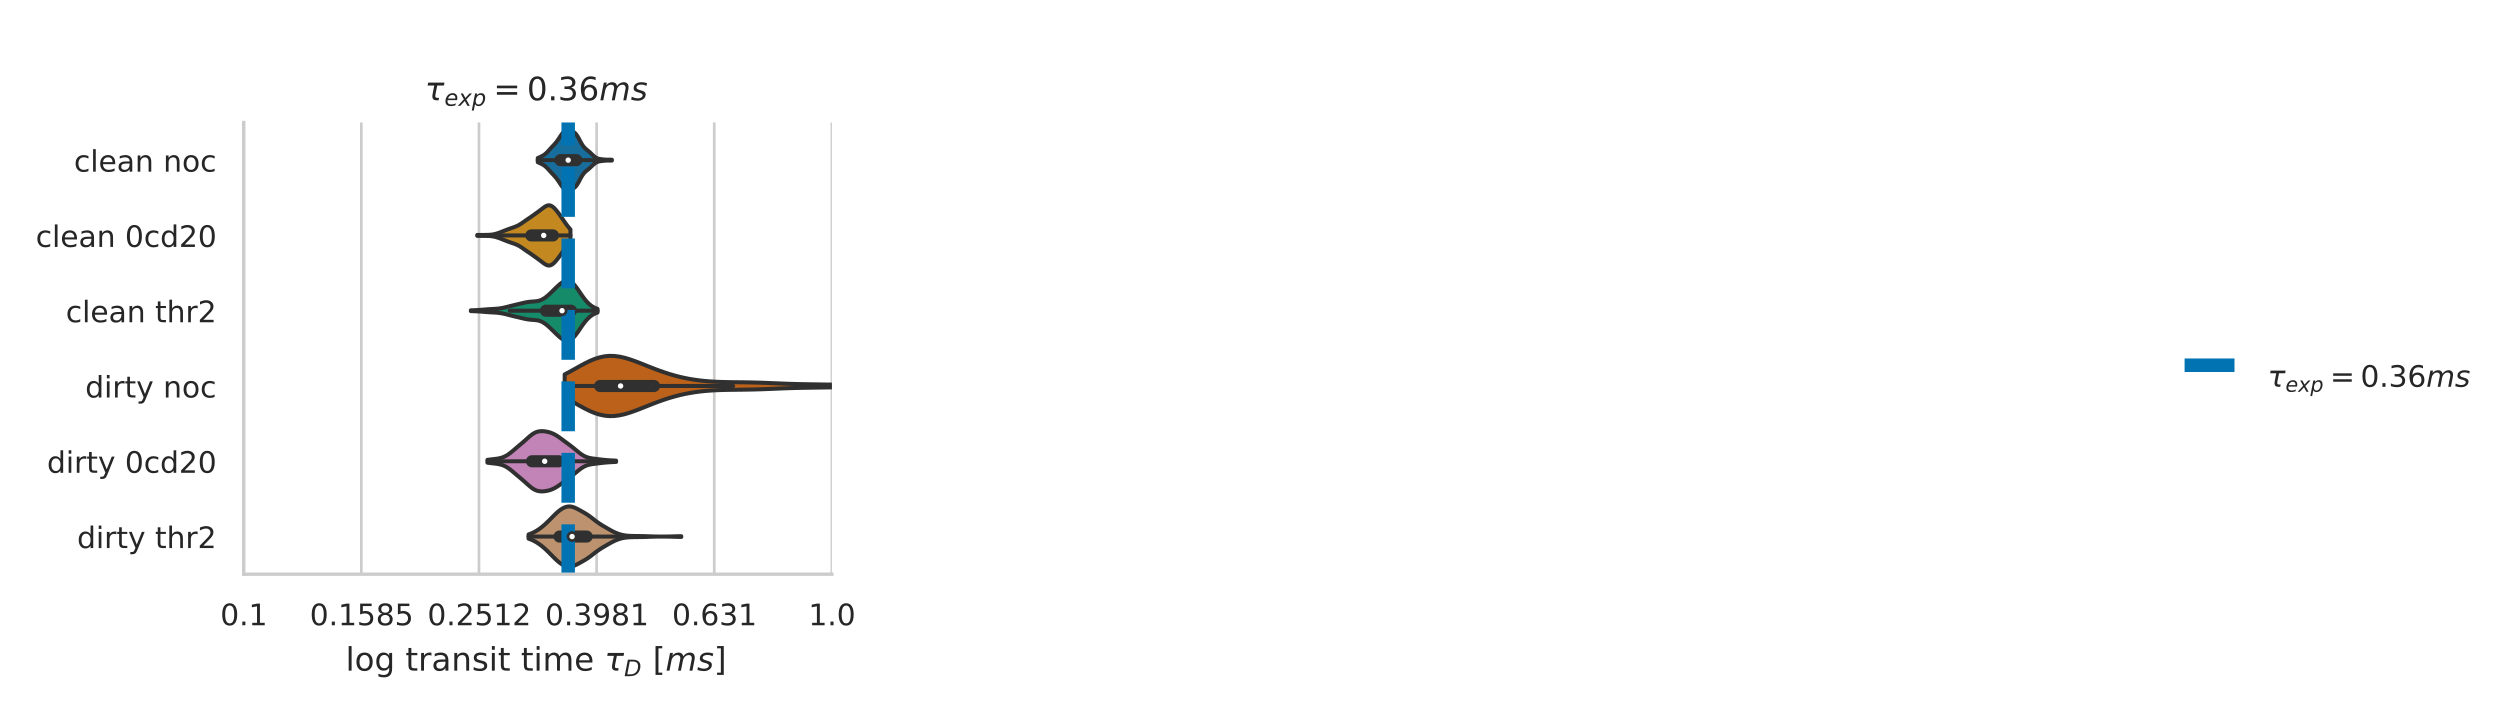 <?xml version="1.0" encoding="UTF-8"?>
<svg xmlns="http://www.w3.org/2000/svg" xmlns:xlink="http://www.w3.org/1999/xlink" width="741.601" height="216" viewBox="0 0 741.601 216">
<rect x="0" y="0" width="741.601" height="216" fill="#808080" stroke="none"/>
<defs>
<g>
<g id="glyph-0-0">
<path d="M 2.797 -5.844 C 2.348 -5.844 2.016 -5.625 1.785 -5.184 C 1.559 -4.742 1.453 -4.082 1.453 -3.203 C 1.453 -2.324 1.559 -1.664 1.785 -1.223 C 2.016 -0.781 2.348 -0.562 2.797 -0.562 C 3.246 -0.562 3.582 -0.781 3.809 -1.223 C 4.031 -1.664 4.145 -2.324 4.145 -3.203 C 4.145 -4.082 4.031 -4.742 3.809 -5.184 C 3.582 -5.625 3.246 -5.844 2.797 -5.844 Z M 2.797 -6.531 C 3.512 -6.531 4.059 -6.238 4.445 -5.676 C 4.824 -5.105 5.016 -4.277 5.016 -3.203 C 5.016 -2.121 4.824 -1.293 4.445 -0.73 C 4.059 -0.168 3.512 0.113 2.789 0.113 C 2.066 0.113 1.523 -0.168 1.145 -0.73 C 0.766 -1.293 0.582 -2.121 0.582 -3.203 C 0.582 -4.277 0.766 -5.105 1.145 -5.676 C 1.523 -6.238 2.078 -6.531 2.797 -6.531 Z M 2.797 -6.531 "/>
</g>
<g id="glyph-0-1">
<path d="M 0.941 -1.09 L 1.848 -1.09 L 1.848 0 L 0.941 0 Z M 0.941 -1.09 "/>
</g>
<g id="glyph-0-2">
<path d="M 1.09 -0.73 L 2.508 -0.73 L 2.508 -5.625 L 0.969 -5.316 L 0.969 -6.105 L 2.5 -6.414 L 3.371 -6.414 L 3.371 -0.73 L 4.789 -0.73 L 4.789 0 L 1.09 0 Z M 1.09 -0.73 "/>
</g>
<g id="glyph-0-3">
<path d="M 0.949 -6.414 L 4.355 -6.414 L 4.355 -5.684 L 1.742 -5.684 L 1.742 -4.109 C 1.867 -4.152 1.996 -4.188 2.121 -4.207 C 2.242 -4.223 2.375 -4.242 2.5 -4.242 C 3.211 -4.242 3.773 -4.039 4.199 -3.652 C 4.621 -3.258 4.832 -2.727 4.832 -2.059 C 4.832 -1.363 4.609 -0.828 4.18 -0.449 C 3.75 -0.07 3.141 0.113 2.367 0.113 C 2.094 0.113 1.82 0.09 1.539 0.055 C 1.258 0.008 0.977 -0.055 0.676 -0.148 L 0.676 -1.02 C 0.934 -0.879 1.195 -0.773 1.477 -0.703 C 1.75 -0.633 2.043 -0.605 2.348 -0.605 C 2.844 -0.605 3.238 -0.73 3.527 -0.996 C 3.809 -1.258 3.961 -1.609 3.961 -2.059 C 3.961 -2.5 3.809 -2.852 3.527 -3.113 C 3.238 -3.379 2.844 -3.512 2.348 -3.512 C 2.121 -3.512 1.883 -3.484 1.656 -3.434 C 1.426 -3.379 1.188 -3.301 0.949 -3.195 Z M 0.949 -6.414 "/>
</g>
<g id="glyph-0-4">
<path d="M 2.797 -3.043 C 2.387 -3.043 2.059 -2.93 1.82 -2.711 C 1.586 -2.492 1.469 -2.191 1.469 -1.805 C 1.469 -1.418 1.586 -1.109 1.82 -0.891 C 2.059 -0.668 2.387 -0.562 2.797 -0.562 C 3.203 -0.562 3.527 -0.668 3.766 -0.898 C 4.004 -1.117 4.129 -1.418 4.129 -1.805 C 4.129 -2.191 4.004 -2.492 3.773 -2.711 C 3.539 -2.93 3.211 -3.043 2.797 -3.043 Z M 1.926 -3.414 C 1.559 -3.504 1.266 -3.68 1.055 -3.934 C 0.844 -4.188 0.746 -4.496 0.746 -4.867 C 0.746 -5.375 0.926 -5.781 1.293 -6.082 C 1.656 -6.379 2.156 -6.531 2.797 -6.531 C 3.434 -6.531 3.934 -6.379 4.305 -6.082 C 4.664 -5.781 4.848 -5.375 4.848 -4.867 C 4.848 -4.496 4.742 -4.188 4.531 -3.934 C 4.32 -3.68 4.039 -3.504 3.668 -3.414 C 4.082 -3.316 4.41 -3.125 4.645 -2.844 C 4.875 -2.562 5 -2.207 5 -1.805 C 5 -1.18 4.805 -0.703 4.426 -0.379 C 4.039 -0.043 3.492 0.113 2.789 0.113 C 2.086 0.113 1.539 -0.043 1.16 -0.379 C 0.781 -0.703 0.598 -1.18 0.598 -1.805 C 0.598 -2.207 0.711 -2.562 0.949 -2.844 C 1.18 -3.125 1.504 -3.316 1.926 -3.414 Z M 1.609 -4.789 C 1.609 -4.453 1.707 -4.188 1.918 -4.004 C 2.129 -3.82 2.422 -3.73 2.797 -3.73 C 3.168 -3.73 3.457 -3.82 3.668 -4.004 C 3.879 -4.188 3.988 -4.453 3.988 -4.789 C 3.988 -5.121 3.879 -5.375 3.668 -5.562 C 3.457 -5.746 3.168 -5.844 2.797 -5.844 C 2.422 -5.844 2.129 -5.746 1.918 -5.562 C 1.707 -5.375 1.609 -5.121 1.609 -4.789 Z M 1.609 -4.789 "/>
</g>
<g id="glyph-0-5">
<path d="M 1.691 -0.73 L 4.719 -0.73 L 4.719 0 L 0.641 0 L 0.641 -0.73 C 0.969 -1.066 1.418 -1.523 1.988 -2.102 C 2.551 -2.676 2.914 -3.043 3.062 -3.211 C 3.344 -3.52 3.539 -3.785 3.645 -4.004 C 3.75 -4.215 3.809 -4.434 3.809 -4.645 C 3.809 -4.98 3.688 -5.262 3.449 -5.473 C 3.211 -5.684 2.902 -5.801 2.516 -5.801 C 2.242 -5.801 1.953 -5.746 1.656 -5.66 C 1.355 -5.562 1.031 -5.422 0.688 -5.227 L 0.688 -6.105 C 1.039 -6.246 1.363 -6.355 1.664 -6.426 C 1.961 -6.496 2.242 -6.531 2.5 -6.531 C 3.16 -6.531 3.688 -6.363 4.082 -6.027 C 4.48 -5.695 4.68 -5.254 4.68 -4.699 C 4.68 -4.434 4.629 -4.18 4.531 -3.953 C 4.434 -3.715 4.258 -3.434 3.996 -3.113 C 3.926 -3.027 3.695 -2.789 3.309 -2.395 C 2.922 -1.996 2.387 -1.441 1.691 -0.73 Z M 1.691 -0.73 "/>
</g>
<g id="glyph-0-6">
<path d="M 3.574 -3.457 C 3.988 -3.371 4.312 -3.188 4.539 -2.902 C 4.77 -2.621 4.895 -2.27 4.895 -1.867 C 4.895 -1.23 4.672 -0.738 4.242 -0.395 C 3.801 -0.055 3.188 0.113 2.387 0.113 C 2.113 0.113 1.832 0.09 1.547 0.035 C 1.266 -0.008 0.969 -0.09 0.668 -0.195 L 0.668 -1.031 C 0.906 -0.891 1.172 -0.781 1.461 -0.711 C 1.742 -0.641 2.043 -0.605 2.359 -0.605 C 2.902 -0.605 3.316 -0.711 3.598 -0.926 C 3.879 -1.137 4.031 -1.453 4.031 -1.867 C 4.031 -2.234 3.898 -2.535 3.633 -2.746 C 3.371 -2.957 3 -3.07 2.527 -3.07 L 1.777 -3.07 L 1.777 -3.785 L 2.562 -3.785 C 2.984 -3.785 3.309 -3.863 3.539 -4.039 C 3.766 -4.207 3.879 -4.453 3.879 -4.777 C 3.879 -5.105 3.758 -5.359 3.527 -5.535 C 3.293 -5.711 2.957 -5.801 2.527 -5.801 C 2.289 -5.801 2.031 -5.773 1.762 -5.719 C 1.488 -5.668 1.188 -5.59 0.863 -5.48 L 0.863 -6.258 C 1.188 -6.344 1.496 -6.414 1.785 -6.461 C 2.066 -6.504 2.34 -6.531 2.605 -6.531 C 3.258 -6.531 3.773 -6.379 4.164 -6.082 C 4.551 -5.781 4.742 -5.375 4.742 -4.867 C 4.742 -4.516 4.637 -4.215 4.434 -3.969 C 4.234 -3.723 3.941 -3.547 3.574 -3.457 Z M 3.574 -3.457 "/>
</g>
<g id="glyph-0-7">
<path d="M 0.969 -0.133 L 0.969 -0.926 C 1.18 -0.82 1.398 -0.738 1.629 -0.688 C 1.848 -0.633 2.066 -0.605 2.289 -0.605 C 2.852 -0.605 3.293 -0.793 3.59 -1.18 C 3.891 -1.566 4.066 -2.148 4.117 -2.938 C 3.941 -2.691 3.73 -2.5 3.484 -2.367 C 3.23 -2.234 2.949 -2.172 2.641 -2.172 C 1.988 -2.172 1.477 -2.367 1.109 -2.754 C 0.738 -3.141 0.555 -3.668 0.555 -4.348 C 0.555 -5 0.746 -5.527 1.137 -5.93 C 1.523 -6.328 2.043 -6.531 2.691 -6.531 C 3.434 -6.531 4.004 -6.238 4.391 -5.676 C 4.777 -5.105 4.98 -4.277 4.98 -3.203 C 4.98 -2.184 4.734 -1.383 4.258 -0.781 C 3.773 -0.184 3.133 0.113 2.324 0.113 C 2.102 0.113 1.883 0.09 1.664 0.055 C 1.434 0.02 1.207 -0.043 0.969 -0.133 Z M 2.691 -2.852 C 3.078 -2.852 3.387 -2.984 3.617 -3.246 C 3.844 -3.512 3.961 -3.879 3.961 -4.348 C 3.961 -4.805 3.844 -5.176 3.617 -5.438 C 3.387 -5.703 3.078 -5.844 2.691 -5.844 C 2.305 -5.844 1.996 -5.703 1.77 -5.438 C 1.539 -5.176 1.426 -4.805 1.426 -4.348 C 1.426 -3.879 1.539 -3.512 1.77 -3.246 C 1.996 -2.984 2.305 -2.852 2.691 -2.852 Z M 2.691 -2.852 "/>
</g>
<g id="glyph-0-8">
<path d="M 2.902 -3.555 C 2.516 -3.555 2.207 -3.414 1.98 -3.152 C 1.75 -2.887 1.637 -2.516 1.637 -2.059 C 1.637 -1.594 1.75 -1.223 1.98 -0.961 C 2.207 -0.695 2.516 -0.562 2.902 -0.562 C 3.293 -0.562 3.598 -0.695 3.828 -0.961 C 4.059 -1.223 4.172 -1.594 4.172 -2.059 C 4.172 -2.516 4.059 -2.887 3.828 -3.152 C 3.598 -3.414 3.293 -3.555 2.902 -3.555 Z M 4.629 -6.273 L 4.629 -5.48 C 4.41 -5.59 4.188 -5.668 3.969 -5.719 C 3.738 -5.773 3.52 -5.801 3.309 -5.801 C 2.727 -5.801 2.289 -5.605 1.988 -5.219 C 1.691 -4.832 1.512 -4.242 1.477 -3.469 C 1.645 -3.715 1.855 -3.906 2.113 -4.039 C 2.367 -4.172 2.648 -4.242 2.957 -4.242 C 3.598 -4.242 4.109 -4.039 4.48 -3.652 C 4.848 -3.266 5.043 -2.727 5.043 -2.059 C 5.043 -1.398 4.84 -0.871 4.453 -0.477 C 4.066 -0.078 3.547 0.113 2.902 0.113 C 2.164 0.113 1.594 -0.168 1.207 -0.73 C 0.809 -1.293 0.617 -2.121 0.617 -3.203 C 0.617 -4.215 0.855 -5.023 1.336 -5.625 C 1.812 -6.223 2.465 -6.531 3.273 -6.531 C 3.484 -6.531 3.703 -6.504 3.934 -6.469 C 4.152 -6.426 4.383 -6.363 4.629 -6.273 Z M 4.629 -6.273 "/>
</g>
<g id="glyph-0-9">
<path d="M 4.293 -4.629 L 4.293 -3.891 C 4.066 -4.012 3.844 -4.102 3.617 -4.164 C 3.387 -4.223 3.168 -4.258 2.938 -4.258 C 2.43 -4.258 2.023 -4.094 1.742 -3.766 C 1.461 -3.441 1.32 -2.984 1.32 -2.402 C 1.32 -1.812 1.461 -1.355 1.742 -1.031 C 2.023 -0.703 2.43 -0.547 2.938 -0.547 C 3.168 -0.547 3.387 -0.57 3.617 -0.633 C 3.844 -0.695 4.066 -0.793 4.293 -0.914 L 4.293 -0.184 C 4.066 -0.078 3.836 0 3.609 0.043 C 3.371 0.09 3.113 0.113 2.852 0.113 C 2.129 0.113 1.547 -0.105 1.125 -0.562 C 0.695 -1.012 0.484 -1.629 0.484 -2.402 C 0.484 -3.188 0.695 -3.801 1.125 -4.25 C 1.559 -4.699 2.148 -4.93 2.902 -4.93 C 3.152 -4.93 3.387 -4.902 3.617 -4.848 C 3.844 -4.797 4.074 -4.727 4.293 -4.629 Z M 4.293 -4.629 "/>
</g>
<g id="glyph-0-10">
<path d="M 0.828 -6.688 L 1.621 -6.688 L 1.621 0 L 0.828 0 Z M 0.828 -6.688 "/>
</g>
<g id="glyph-0-11">
<path d="M 4.945 -2.605 L 4.945 -2.219 L 1.312 -2.219 C 1.348 -1.672 1.504 -1.25 1.805 -0.969 C 2.094 -0.688 2.5 -0.547 3.027 -0.547 C 3.328 -0.547 3.625 -0.582 3.906 -0.652 C 4.188 -0.723 4.48 -0.836 4.762 -0.996 L 4.762 -0.246 C 4.48 -0.125 4.188 -0.027 3.891 0.027 C 3.59 0.078 3.281 0.113 2.984 0.113 C 2.207 0.113 1.602 -0.105 1.152 -0.547 C 0.703 -0.984 0.484 -1.594 0.484 -2.359 C 0.484 -3.141 0.695 -3.766 1.117 -4.234 C 1.539 -4.691 2.121 -4.93 2.844 -4.93 C 3.492 -4.93 4.004 -4.719 4.383 -4.305 C 4.754 -3.879 4.945 -3.316 4.945 -2.605 Z M 4.152 -2.832 C 4.145 -3.266 4.023 -3.609 3.793 -3.871 C 3.555 -4.129 3.238 -4.258 2.852 -4.258 C 2.41 -4.258 2.059 -4.129 1.797 -3.879 C 1.531 -3.633 1.371 -3.281 1.336 -2.832 Z M 4.152 -2.832 "/>
</g>
<g id="glyph-0-12">
<path d="M 3.02 -2.422 C 2.375 -2.422 1.938 -2.34 1.691 -2.199 C 1.441 -2.051 1.32 -1.805 1.32 -1.453 C 1.32 -1.172 1.406 -0.941 1.594 -0.781 C 1.777 -0.617 2.031 -0.535 2.348 -0.535 C 2.789 -0.535 3.141 -0.688 3.406 -1.004 C 3.668 -1.312 3.801 -1.727 3.801 -2.242 L 3.801 -2.422 Z M 4.594 -2.746 L 4.594 0 L 3.801 0 L 3.801 -0.73 C 3.617 -0.43 3.387 -0.219 3.125 -0.09 C 2.859 0.043 2.527 0.113 2.137 0.113 C 1.645 0.113 1.25 -0.02 0.961 -0.289 C 0.668 -0.562 0.527 -0.934 0.527 -1.398 C 0.527 -1.938 0.703 -2.34 1.074 -2.621 C 1.434 -2.895 1.973 -3.035 2.691 -3.035 L 3.801 -3.035 L 3.801 -3.113 C 3.801 -3.477 3.68 -3.758 3.441 -3.961 C 3.203 -4.152 2.867 -4.258 2.438 -4.258 C 2.156 -4.258 1.891 -4.223 1.629 -4.152 C 1.363 -4.082 1.117 -3.988 0.879 -3.863 L 0.879 -4.594 C 1.16 -4.699 1.441 -4.789 1.715 -4.84 C 1.988 -4.895 2.254 -4.93 2.516 -4.93 C 3.211 -4.93 3.73 -4.742 4.074 -4.383 C 4.418 -4.023 4.594 -3.477 4.594 -2.746 Z M 4.594 -2.746 "/>
</g>
<g id="glyph-0-13">
<path d="M 4.832 -2.902 L 4.832 0 L 4.039 0 L 4.039 -2.879 C 4.039 -3.336 3.941 -3.668 3.766 -3.898 C 3.59 -4.129 3.328 -4.242 2.973 -4.242 C 2.543 -4.242 2.207 -4.102 1.961 -3.828 C 1.715 -3.555 1.594 -3.188 1.594 -2.719 L 1.594 0 L 0.801 0 L 0.801 -4.812 L 1.594 -4.812 L 1.594 -4.066 C 1.777 -4.348 1.996 -4.566 2.262 -4.707 C 2.516 -4.848 2.816 -4.93 3.152 -4.93 C 3.695 -4.93 4.117 -4.754 4.398 -4.41 C 4.68 -4.066 4.832 -3.562 4.832 -2.902 Z M 4.832 -2.902 "/>
</g>
<g id="glyph-0-14">
</g>
<g id="glyph-0-15">
<path d="M 2.691 -4.258 C 2.27 -4.258 1.938 -4.094 1.691 -3.758 C 1.441 -3.422 1.32 -2.973 1.32 -2.402 C 1.32 -1.82 1.434 -1.371 1.68 -1.039 C 1.926 -0.703 2.262 -0.547 2.691 -0.547 C 3.113 -0.547 3.449 -0.703 3.695 -1.039 C 3.941 -1.371 4.066 -1.82 4.066 -2.402 C 4.066 -2.965 3.941 -3.422 3.695 -3.758 C 3.449 -4.094 3.113 -4.258 2.691 -4.258 Z M 2.691 -4.93 C 3.379 -4.93 3.914 -4.699 4.312 -4.258 C 4.699 -3.809 4.902 -3.195 4.902 -2.402 C 4.902 -1.609 4.699 -0.996 4.312 -0.555 C 3.914 -0.105 3.379 0.113 2.691 0.113 C 1.996 0.113 1.453 -0.105 1.066 -0.555 C 0.676 -0.996 0.484 -1.609 0.484 -2.402 C 0.484 -3.195 0.676 -3.809 1.066 -4.258 C 1.453 -4.699 1.996 -4.93 2.691 -4.93 Z M 2.691 -4.93 "/>
</g>
<g id="glyph-0-16">
<path d="M 3.996 -4.082 L 3.996 -6.688 L 4.789 -6.688 L 4.789 0 L 3.996 0 L 3.996 -0.723 C 3.828 -0.43 3.617 -0.219 3.363 -0.09 C 3.105 0.043 2.809 0.113 2.457 0.113 C 1.875 0.113 1.398 -0.113 1.031 -0.57 C 0.66 -1.031 0.484 -1.645 0.484 -2.402 C 0.484 -3.16 0.66 -3.766 1.031 -4.234 C 1.398 -4.691 1.875 -4.93 2.457 -4.93 C 2.809 -4.93 3.105 -4.859 3.363 -4.719 C 3.617 -4.574 3.828 -4.363 3.996 -4.082 Z M 1.301 -2.402 C 1.301 -1.82 1.418 -1.363 1.656 -1.031 C 1.891 -0.695 2.219 -0.535 2.641 -0.535 C 3.062 -0.535 3.387 -0.695 3.633 -1.031 C 3.871 -1.363 3.996 -1.82 3.996 -2.402 C 3.996 -2.984 3.871 -3.434 3.633 -3.766 C 3.387 -4.102 3.062 -4.27 2.641 -4.27 C 2.219 -4.27 1.891 -4.102 1.656 -3.766 C 1.418 -3.434 1.301 -2.984 1.301 -2.402 Z M 1.301 -2.402 "/>
</g>
<g id="glyph-0-17">
<path d="M 1.609 -6.176 L 1.609 -4.812 L 3.238 -4.812 L 3.238 -4.199 L 1.609 -4.199 L 1.609 -1.586 C 1.609 -1.188 1.664 -0.934 1.77 -0.828 C 1.875 -0.711 2.094 -0.66 2.43 -0.66 L 3.238 -0.66 L 3.238 0 L 2.43 0 C 1.812 0 1.391 -0.113 1.16 -0.344 C 0.934 -0.57 0.82 -0.984 0.82 -1.586 L 0.82 -4.199 L 0.238 -4.199 L 0.238 -4.812 L 0.82 -4.812 L 0.82 -6.176 Z M 1.609 -6.176 "/>
</g>
<g id="glyph-0-18">
<path d="M 4.832 -2.902 L 4.832 0 L 4.039 0 L 4.039 -2.879 C 4.039 -3.336 3.941 -3.668 3.766 -3.898 C 3.59 -4.129 3.328 -4.242 2.973 -4.242 C 2.543 -4.242 2.207 -4.102 1.961 -3.828 C 1.715 -3.555 1.594 -3.188 1.594 -2.719 L 1.594 0 L 0.801 0 L 0.801 -6.688 L 1.594 -6.688 L 1.594 -4.066 C 1.777 -4.348 1.996 -4.566 2.262 -4.707 C 2.516 -4.848 2.816 -4.93 3.152 -4.93 C 3.695 -4.93 4.117 -4.754 4.398 -4.41 C 4.68 -4.066 4.832 -3.562 4.832 -2.902 Z M 4.832 -2.902 "/>
</g>
<g id="glyph-0-19">
<path d="M 3.617 -4.074 C 3.527 -4.129 3.434 -4.164 3.328 -4.188 C 3.223 -4.207 3.105 -4.223 2.984 -4.223 C 2.535 -4.223 2.191 -4.074 1.953 -3.785 C 1.707 -3.492 1.594 -3.078 1.594 -2.535 L 1.594 0 L 0.801 0 L 0.801 -4.812 L 1.594 -4.812 L 1.594 -4.066 C 1.75 -4.355 1.973 -4.574 2.234 -4.719 C 2.5 -4.859 2.824 -4.93 3.211 -4.93 C 3.266 -4.93 3.328 -4.918 3.398 -4.918 C 3.457 -4.91 3.527 -4.902 3.617 -4.883 Z M 3.617 -4.074 "/>
</g>
<g id="glyph-0-20">
<path d="M 0.828 -4.812 L 1.621 -4.812 L 1.621 0 L 0.828 0 Z M 0.828 -6.688 L 1.621 -6.688 L 1.621 -5.684 L 0.828 -5.684 Z M 0.828 -6.688 "/>
</g>
<g id="glyph-0-21">
<path d="M 2.832 0.441 C 2.605 1.004 2.387 1.383 2.172 1.559 C 1.961 1.734 1.68 1.82 1.328 1.82 L 0.695 1.82 L 0.695 1.16 L 1.16 1.16 C 1.371 1.16 1.539 1.109 1.664 1.004 C 1.785 0.898 1.918 0.66 2.066 0.273 L 2.207 -0.078 L 0.266 -4.812 L 1.102 -4.812 L 2.605 -1.047 L 4.109 -4.812 L 4.945 -4.812 Z M 2.832 0.441 "/>
</g>
<g id="glyph-0-22">
<path d="M 0.934 -3.996 L 6.441 -3.996 L 6.441 -3.273 L 0.934 -3.273 Z M 0.934 -2.242 L 6.441 -2.242 L 6.441 -1.512 L 0.934 -1.512 Z M 0.934 -2.242 "/>
</g>
<g id="glyph-1-0">
<path d="M 0.902 -7.297 L 1.766 -7.297 L 1.766 0 L 0.902 0 Z M 0.902 -7.297 "/>
</g>
<g id="glyph-1-1">
<path d="M 2.938 -4.645 C 2.477 -4.645 2.113 -4.465 1.844 -4.098 C 1.574 -3.734 1.441 -3.246 1.441 -2.621 C 1.441 -1.988 1.566 -1.496 1.832 -1.133 C 2.102 -0.77 2.469 -0.594 2.938 -0.594 C 3.398 -0.594 3.762 -0.77 4.031 -1.133 C 4.301 -1.496 4.434 -1.988 4.434 -2.621 C 4.434 -3.234 4.301 -3.734 4.031 -4.098 C 3.762 -4.465 3.398 -4.645 2.938 -4.645 Z M 2.938 -5.375 C 3.688 -5.375 4.273 -5.125 4.703 -4.645 C 5.125 -4.156 5.348 -3.484 5.348 -2.621 C 5.348 -1.758 5.125 -1.086 4.703 -0.605 C 4.273 -0.113 3.688 0.125 2.938 0.125 C 2.18 0.125 1.586 -0.113 1.16 -0.605 C 0.738 -1.086 0.527 -1.758 0.527 -2.621 C 0.527 -3.484 0.738 -4.156 1.16 -4.645 C 1.586 -5.125 2.18 -5.375 2.938 -5.375 Z M 2.938 -5.375 "/>
</g>
<g id="glyph-1-2">
<path d="M 4.359 -2.688 C 4.359 -3.301 4.223 -3.793 3.973 -4.137 C 3.715 -4.484 3.352 -4.656 2.891 -4.656 C 2.43 -4.656 2.062 -4.484 1.805 -4.137 C 1.547 -3.793 1.422 -3.301 1.422 -2.688 C 1.422 -2.062 1.547 -1.586 1.805 -1.238 C 2.062 -0.895 2.43 -0.719 2.891 -0.719 C 3.352 -0.719 3.715 -0.895 3.973 -1.238 C 4.223 -1.586 4.359 -2.062 4.359 -2.688 Z M 5.223 -0.652 C 5.223 0.23 5.02 0.895 4.629 1.336 C 4.223 1.766 3.621 1.988 2.805 1.988 C 2.496 1.988 2.219 1.957 1.949 1.922 C 1.68 1.871 1.41 1.805 1.16 1.707 L 1.16 0.875 C 1.41 1.008 1.66 1.105 1.91 1.172 C 2.16 1.238 2.41 1.277 2.668 1.277 C 3.227 1.277 3.648 1.125 3.938 0.836 C 4.215 0.539 4.359 0.098 4.359 -0.5 L 4.359 -0.922 C 4.176 -0.613 3.945 -0.383 3.668 -0.23 C 3.391 -0.078 3.062 0 2.68 0 C 2.027 0 1.508 -0.238 1.113 -0.73 C 0.719 -1.219 0.527 -1.871 0.527 -2.688 C 0.527 -3.496 0.719 -4.148 1.113 -4.637 C 1.508 -5.125 2.027 -5.375 2.68 -5.375 C 3.062 -5.375 3.391 -5.301 3.668 -5.145 C 3.945 -4.992 4.176 -4.762 4.359 -4.453 L 4.359 -5.25 L 5.223 -5.25 Z M 5.223 -0.652 "/>
</g>
<g id="glyph-1-3">
</g>
<g id="glyph-1-4">
<path d="M 1.758 -6.738 L 1.758 -5.25 L 3.531 -5.25 L 3.531 -4.578 L 1.758 -4.578 L 1.758 -1.727 C 1.758 -1.297 1.812 -1.02 1.93 -0.902 C 2.043 -0.777 2.285 -0.719 2.648 -0.719 L 3.531 -0.719 L 3.531 0 L 2.648 0 C 1.977 0 1.516 -0.125 1.266 -0.375 C 1.02 -0.625 0.895 -1.074 0.895 -1.727 L 0.895 -4.578 L 0.258 -4.578 L 0.258 -5.25 L 0.895 -5.25 L 0.895 -6.738 Z M 1.758 -6.738 "/>
</g>
<g id="glyph-1-5">
<path d="M 3.945 -4.445 C 3.848 -4.504 3.742 -4.539 3.629 -4.57 C 3.512 -4.59 3.391 -4.609 3.254 -4.609 C 2.766 -4.609 2.391 -4.445 2.133 -4.129 C 1.863 -3.812 1.738 -3.359 1.738 -2.766 L 1.738 0 L 0.875 0 L 0.875 -5.25 L 1.738 -5.25 L 1.738 -4.434 C 1.91 -4.754 2.152 -4.992 2.438 -5.145 C 2.727 -5.301 3.082 -5.375 3.504 -5.375 C 3.562 -5.375 3.629 -5.367 3.707 -5.367 C 3.773 -5.355 3.848 -5.348 3.945 -5.328 Z M 3.945 -4.445 "/>
</g>
<g id="glyph-1-6">
<path d="M 3.293 -2.641 C 2.594 -2.641 2.113 -2.555 1.844 -2.398 C 1.574 -2.238 1.441 -1.969 1.441 -1.586 C 1.441 -1.277 1.535 -1.027 1.738 -0.855 C 1.938 -0.672 2.219 -0.586 2.562 -0.586 C 3.043 -0.586 3.426 -0.75 3.715 -1.094 C 4.004 -1.43 4.148 -1.883 4.148 -2.449 L 4.148 -2.641 Z M 5.012 -2.996 L 5.012 0 L 4.148 0 L 4.148 -0.797 C 3.945 -0.469 3.695 -0.238 3.406 -0.098 C 3.121 0.047 2.754 0.125 2.332 0.125 C 1.797 0.125 1.363 -0.02 1.047 -0.316 C 0.73 -0.613 0.574 -1.02 0.574 -1.527 C 0.574 -2.113 0.77 -2.555 1.172 -2.859 C 1.566 -3.16 2.152 -3.312 2.938 -3.312 L 4.148 -3.312 L 4.148 -3.398 C 4.148 -3.793 4.012 -4.098 3.754 -4.32 C 3.496 -4.531 3.129 -4.645 2.66 -4.645 C 2.352 -4.645 2.062 -4.609 1.777 -4.531 C 1.488 -4.453 1.219 -4.348 0.961 -4.215 L 0.961 -5.012 C 1.266 -5.125 1.574 -5.223 1.871 -5.281 C 2.168 -5.336 2.457 -5.375 2.746 -5.375 C 3.504 -5.375 4.07 -5.176 4.445 -4.781 C 4.82 -4.387 5.012 -3.793 5.012 -2.996 Z M 5.012 -2.996 "/>
</g>
<g id="glyph-1-7">
<path d="M 5.27 -3.168 L 5.27 0 L 4.406 0 L 4.406 -3.141 C 4.406 -3.637 4.301 -4.004 4.109 -4.254 C 3.918 -4.504 3.629 -4.629 3.246 -4.629 C 2.773 -4.629 2.41 -4.473 2.141 -4.176 C 1.871 -3.879 1.738 -3.477 1.738 -2.965 L 1.738 0 L 0.875 0 L 0.875 -5.25 L 1.738 -5.25 L 1.738 -4.434 C 1.938 -4.742 2.18 -4.98 2.469 -5.137 C 2.746 -5.289 3.07 -5.375 3.438 -5.375 C 4.031 -5.375 4.492 -5.184 4.801 -4.809 C 5.105 -4.434 5.27 -3.887 5.27 -3.168 Z M 5.27 -3.168 "/>
</g>
<g id="glyph-1-8">
<path d="M 4.254 -5.098 L 4.254 -4.281 C 4.004 -4.398 3.754 -4.492 3.496 -4.559 C 3.227 -4.617 2.957 -4.656 2.68 -4.656 C 2.246 -4.656 1.922 -4.59 1.707 -4.453 C 1.496 -4.32 1.391 -4.129 1.391 -3.867 C 1.391 -3.668 1.469 -3.512 1.621 -3.398 C 1.777 -3.281 2.082 -3.168 2.543 -3.07 L 2.84 -3.004 C 3.457 -2.871 3.887 -2.68 4.148 -2.449 C 4.398 -2.207 4.531 -1.871 4.531 -1.449 C 4.531 -0.961 4.34 -0.574 3.957 -0.297 C 3.57 -0.008 3.035 0.125 2.363 0.125 C 2.074 0.125 1.785 0.098 1.477 0.047 C 1.172 0 0.855 -0.078 0.52 -0.191 L 0.52 -1.086 C 0.836 -0.91 1.152 -0.789 1.461 -0.711 C 1.766 -0.625 2.074 -0.586 2.379 -0.586 C 2.785 -0.586 3.102 -0.652 3.32 -0.789 C 3.531 -0.922 3.648 -1.125 3.648 -1.383 C 3.648 -1.613 3.562 -1.797 3.406 -1.922 C 3.254 -2.043 2.91 -2.168 2.371 -2.285 L 2.074 -2.352 C 1.535 -2.469 1.141 -2.641 0.91 -2.871 C 0.672 -3.102 0.559 -3.418 0.559 -3.832 C 0.559 -4.32 0.73 -4.703 1.074 -4.973 C 1.422 -5.242 1.922 -5.375 2.574 -5.375 C 2.891 -5.375 3.188 -5.348 3.477 -5.301 C 3.754 -5.25 4.012 -5.184 4.254 -5.098 Z M 4.254 -5.098 "/>
</g>
<g id="glyph-1-9">
<path d="M 0.902 -5.25 L 1.766 -5.25 L 1.766 0 L 0.902 0 Z M 0.902 -7.297 L 1.766 -7.297 L 1.766 -6.203 L 0.902 -6.203 Z M 0.902 -7.297 "/>
</g>
<g id="glyph-1-10">
<path d="M 4.992 -4.242 C 5.203 -4.629 5.461 -4.906 5.762 -5.098 C 6.059 -5.281 6.414 -5.375 6.824 -5.375 C 7.363 -5.375 7.785 -5.184 8.082 -4.801 C 8.379 -4.414 8.535 -3.867 8.535 -3.168 L 8.535 0 L 7.672 0 L 7.672 -3.141 C 7.672 -3.637 7.574 -4.012 7.402 -4.262 C 7.219 -4.504 6.949 -4.629 6.586 -4.629 C 6.133 -4.629 5.777 -4.473 5.52 -4.176 C 5.262 -3.879 5.137 -3.477 5.137 -2.965 L 5.137 0 L 4.273 0 L 4.273 -3.141 C 4.273 -3.637 4.176 -4.012 4.004 -4.262 C 3.82 -4.504 3.543 -4.629 3.176 -4.629 C 2.734 -4.629 2.379 -4.473 2.121 -4.176 C 1.863 -3.879 1.738 -3.477 1.738 -2.965 L 1.738 0 L 0.875 0 L 0.875 -5.25 L 1.738 -5.25 L 1.738 -4.434 C 1.93 -4.754 2.168 -4.992 2.449 -5.145 C 2.719 -5.301 3.043 -5.375 3.426 -5.375 C 3.812 -5.375 4.129 -5.281 4.398 -5.09 C 4.664 -4.895 4.859 -4.609 4.992 -4.242 Z M 4.992 -4.242 "/>
</g>
<g id="glyph-1-11">
<path d="M 5.395 -2.84 L 5.395 -2.418 L 1.43 -2.418 C 1.469 -1.824 1.641 -1.363 1.969 -1.055 C 2.285 -0.75 2.727 -0.594 3.301 -0.594 C 3.629 -0.594 3.957 -0.633 4.262 -0.711 C 4.57 -0.789 4.887 -0.91 5.195 -1.086 L 5.195 -0.27 C 4.887 -0.133 4.57 -0.027 4.242 0.027 C 3.918 0.086 3.582 0.125 3.254 0.125 C 2.41 0.125 1.746 -0.113 1.258 -0.594 C 0.77 -1.074 0.527 -1.738 0.527 -2.574 C 0.527 -3.426 0.758 -4.109 1.219 -4.617 C 1.68 -5.117 2.312 -5.375 3.102 -5.375 C 3.812 -5.375 4.367 -5.145 4.781 -4.695 C 5.184 -4.234 5.395 -3.621 5.395 -2.84 Z M 4.531 -3.09 C 4.523 -3.562 4.387 -3.938 4.137 -4.223 C 3.879 -4.504 3.531 -4.645 3.109 -4.645 C 2.629 -4.645 2.246 -4.504 1.957 -4.234 C 1.672 -3.965 1.496 -3.582 1.461 -3.09 Z M 4.531 -3.09 "/>
</g>
<g id="glyph-1-12">
<path d="M 0.824 -7.297 L 2.812 -7.297 L 2.812 -6.625 L 1.691 -6.625 L 1.691 0.586 L 2.812 0.586 L 2.812 1.258 L 0.824 1.258 Z M 0.824 -7.297 "/>
</g>
<g id="glyph-1-13">
<path d="M 2.918 -7.297 L 2.918 1.258 L 0.93 1.258 L 0.93 0.586 L 2.055 0.586 L 2.055 -6.625 L 0.93 -6.625 L 0.93 -7.297 Z M 2.918 -7.297 "/>
</g>
<g id="glyph-1-14">
<path d="M 1.02 -4.359 L 7.027 -4.359 L 7.027 -3.57 L 1.02 -3.57 Z M 1.02 -2.449 L 7.027 -2.449 L 7.027 -1.652 L 1.02 -1.652 Z M 1.02 -2.449 "/>
</g>
<g id="glyph-1-15">
<path d="M 3.055 -6.375 C 2.562 -6.375 2.199 -6.133 1.949 -5.656 C 1.699 -5.176 1.586 -4.453 1.586 -3.496 C 1.586 -2.535 1.699 -1.812 1.949 -1.336 C 2.199 -0.855 2.562 -0.613 3.055 -0.613 C 3.543 -0.613 3.906 -0.855 4.156 -1.336 C 4.398 -1.812 4.523 -2.535 4.523 -3.496 C 4.523 -4.453 4.398 -5.176 4.156 -5.656 C 3.906 -6.133 3.543 -6.375 3.055 -6.375 Z M 3.055 -7.125 C 3.832 -7.125 4.426 -6.805 4.848 -6.191 C 5.262 -5.566 5.473 -4.664 5.473 -3.496 C 5.473 -2.312 5.262 -1.41 4.848 -0.797 C 4.426 -0.184 3.832 0.125 3.043 0.125 C 2.258 0.125 1.66 -0.184 1.246 -0.797 C 0.836 -1.41 0.633 -2.312 0.633 -3.496 C 0.633 -4.664 0.836 -5.566 1.246 -6.191 C 1.66 -6.805 2.266 -7.125 3.055 -7.125 Z M 3.055 -7.125 "/>
</g>
<g id="glyph-1-16">
<path d="M 1.027 -1.191 L 2.016 -1.191 L 2.016 0 L 1.027 0 Z M 1.027 -1.191 "/>
</g>
<g id="glyph-1-17">
<path d="M 3.898 -3.773 C 4.348 -3.676 4.703 -3.477 4.953 -3.168 C 5.203 -2.859 5.336 -2.477 5.336 -2.035 C 5.336 -1.344 5.098 -0.805 4.629 -0.434 C 4.148 -0.059 3.477 0.125 2.602 0.125 C 2.305 0.125 1.996 0.098 1.691 0.039 C 1.383 -0.008 1.055 -0.098 0.73 -0.211 L 0.73 -1.125 C 0.988 -0.969 1.277 -0.855 1.594 -0.777 C 1.902 -0.699 2.227 -0.664 2.574 -0.664 C 3.168 -0.664 3.621 -0.777 3.926 -1.008 C 4.234 -1.238 4.398 -1.586 4.398 -2.035 C 4.398 -2.438 4.254 -2.766 3.965 -2.996 C 3.676 -3.227 3.273 -3.352 2.754 -3.352 L 1.938 -3.352 L 1.938 -4.129 L 2.793 -4.129 C 3.254 -4.129 3.609 -4.215 3.859 -4.406 C 4.109 -4.59 4.234 -4.859 4.234 -5.211 C 4.234 -5.566 4.098 -5.848 3.848 -6.039 C 3.59 -6.23 3.227 -6.328 2.754 -6.328 C 2.496 -6.328 2.219 -6.297 1.922 -6.238 C 1.621 -6.184 1.297 -6.098 0.941 -5.98 L 0.941 -6.824 C 1.297 -6.922 1.633 -7 1.949 -7.047 C 2.258 -7.094 2.555 -7.125 2.84 -7.125 C 3.551 -7.125 4.117 -6.961 4.539 -6.633 C 4.965 -6.309 5.176 -5.867 5.176 -5.309 C 5.176 -4.926 5.059 -4.598 4.84 -4.328 C 4.617 -4.062 4.301 -3.867 3.898 -3.773 Z M 3.898 -3.773 "/>
</g>
<g id="glyph-1-18">
<path d="M 3.168 -3.879 C 2.746 -3.879 2.41 -3.727 2.16 -3.438 C 1.91 -3.148 1.785 -2.746 1.785 -2.246 C 1.785 -1.738 1.91 -1.336 2.16 -1.047 C 2.41 -0.758 2.746 -0.613 3.168 -0.613 C 3.59 -0.613 3.926 -0.758 4.176 -1.047 C 4.426 -1.336 4.551 -1.738 4.551 -2.246 C 4.551 -2.746 4.426 -3.148 4.176 -3.438 C 3.926 -3.727 3.59 -3.879 3.168 -3.879 Z M 5.051 -6.844 L 5.051 -5.98 C 4.809 -6.098 4.57 -6.184 4.328 -6.238 C 4.078 -6.297 3.84 -6.328 3.609 -6.328 C 2.977 -6.328 2.496 -6.113 2.168 -5.691 C 1.844 -5.27 1.652 -4.629 1.613 -3.781 C 1.797 -4.051 2.027 -4.262 2.305 -4.406 C 2.582 -4.551 2.891 -4.629 3.227 -4.629 C 3.926 -4.629 4.484 -4.406 4.887 -3.984 C 5.289 -3.562 5.5 -2.977 5.5 -2.246 C 5.5 -1.527 5.281 -0.949 4.859 -0.52 C 4.434 -0.086 3.867 0.125 3.168 0.125 C 2.363 0.125 1.738 -0.184 1.316 -0.797 C 0.883 -1.41 0.672 -2.312 0.672 -3.496 C 0.672 -4.598 0.93 -5.48 1.461 -6.133 C 1.977 -6.789 2.688 -7.125 3.57 -7.125 C 3.801 -7.125 4.043 -7.094 4.293 -7.055 C 4.531 -7.008 4.781 -6.941 5.051 -6.844 Z M 5.051 -6.844 "/>
</g>
<g id="glyph-2-0">
<path d="M 1.137 -4.898 L 2.559 -4.898 C 3.312 -4.898 3.883 -4.738 4.273 -4.414 C 4.656 -4.094 4.852 -3.621 4.852 -2.992 C 4.852 -2.574 4.777 -2.172 4.629 -1.781 C 4.48 -1.391 4.281 -1.07 4.023 -0.805 C 3.762 -0.539 3.434 -0.336 3.031 -0.203 C 2.629 -0.066 2.156 0 1.613 0 L 0.18 0 Z M 1.695 -4.355 L 0.953 -0.543 L 1.82 -0.543 C 2.559 -0.543 3.137 -0.754 3.543 -1.184 C 3.945 -1.605 4.152 -2.211 4.152 -2.992 C 4.152 -3.461 4.02 -3.805 3.758 -4.023 C 3.496 -4.242 3.086 -4.355 2.527 -4.355 Z M 1.695 -4.355 "/>
</g>
<g id="glyph-2-1">
<path d="M 3.23 -2.164 C 3.23 -2.199 3.238 -2.23 3.246 -2.27 C 3.246 -2.312 3.254 -2.344 3.254 -2.387 C 3.254 -2.656 3.172 -2.863 3.016 -3.016 C 2.855 -3.172 2.648 -3.254 2.379 -3.254 C 2.078 -3.254 1.812 -3.152 1.586 -2.965 C 1.359 -2.773 1.184 -2.508 1.062 -2.164 Z M 3.758 -1.695 L 0.949 -1.695 C 0.934 -1.605 0.922 -1.539 0.922 -1.492 C 0.914 -1.445 0.914 -1.406 0.914 -1.371 C 0.914 -1.062 1.008 -0.828 1.195 -0.664 C 1.383 -0.496 1.645 -0.418 1.988 -0.418 C 2.246 -0.418 2.492 -0.445 2.727 -0.504 C 2.965 -0.559 3.184 -0.645 3.387 -0.766 L 3.273 -0.168 C 3.051 -0.074 2.824 -0.012 2.594 0.027 C 2.367 0.066 2.129 0.086 1.895 0.086 C 1.383 0.086 0.988 -0.035 0.719 -0.277 C 0.445 -0.516 0.309 -0.859 0.309 -1.309 C 0.309 -1.688 0.375 -2.043 0.512 -2.371 C 0.645 -2.703 0.848 -2.996 1.117 -3.258 C 1.285 -3.422 1.484 -3.543 1.719 -3.629 C 1.957 -3.715 2.203 -3.762 2.473 -3.762 C 2.891 -3.762 3.219 -3.637 3.469 -3.387 C 3.711 -3.137 3.836 -2.801 3.836 -2.387 C 3.836 -2.285 3.832 -2.176 3.816 -2.062 C 3.805 -1.941 3.785 -1.82 3.758 -1.695 Z M 3.758 -1.695 "/>
</g>
<g id="glyph-2-2">
<path d="M 4.031 -3.676 L 2.344 -1.875 L 3.379 0 L 2.688 0 L 1.91 -1.457 L 0.559 0 L -0.168 0 L 1.633 -1.934 L 0.672 -3.676 L 1.363 -3.676 L 2.07 -2.344 L 3.301 -3.676 Z M 4.031 -3.676 "/>
</g>
<g id="glyph-2-3">
<path d="M 3.332 -2.266 C 3.332 -2.586 3.258 -2.828 3.125 -3.004 C 2.984 -3.172 2.781 -3.258 2.52 -3.258 C 2.34 -3.258 2.164 -3.211 2.004 -3.117 C 1.84 -3.023 1.695 -2.895 1.574 -2.723 C 1.445 -2.547 1.344 -2.332 1.27 -2.09 C 1.195 -1.848 1.164 -1.605 1.164 -1.363 C 1.164 -1.055 1.23 -0.82 1.371 -0.66 C 1.504 -0.492 1.707 -0.41 1.969 -0.41 C 2.156 -0.41 2.332 -0.449 2.492 -0.543 C 2.656 -0.633 2.797 -0.758 2.918 -0.934 C 3.039 -1.109 3.137 -1.324 3.219 -1.566 C 3.293 -1.809 3.332 -2.043 3.332 -2.266 Z M 1.465 -3.117 C 1.625 -3.328 1.812 -3.488 2.035 -3.594 C 2.25 -3.703 2.5 -3.762 2.77 -3.762 C 3.145 -3.762 3.434 -3.637 3.641 -3.395 C 3.852 -3.145 3.957 -2.801 3.957 -2.359 C 3.957 -1.996 3.891 -1.645 3.762 -1.316 C 3.629 -0.988 3.449 -0.691 3.207 -0.438 C 3.043 -0.262 2.855 -0.129 2.656 -0.039 C 2.453 0.039 2.238 0.086 2.016 0.086 C 1.754 0.086 1.531 0.035 1.359 -0.066 C 1.184 -0.176 1.047 -0.336 0.961 -0.551 L 0.586 1.391 L -0.012 1.391 L 0.969 -3.676 L 1.574 -3.676 Z M 1.465 -3.117 "/>
</g>
<g id="glyph-3-0">
<path d="M 8.621 -3.168 L 8.008 0 L 7.141 0 L 7.746 -3.141 C 7.766 -3.273 7.785 -3.391 7.805 -3.484 C 7.812 -3.582 7.824 -3.656 7.824 -3.734 C 7.824 -4.012 7.738 -4.234 7.586 -4.387 C 7.43 -4.539 7.211 -4.629 6.93 -4.629 C 6.508 -4.629 6.133 -4.465 5.809 -4.156 C 5.48 -3.84 5.27 -3.426 5.176 -2.93 L 4.598 0 L 3.734 0 L 4.348 -3.141 C 4.367 -3.254 4.387 -3.359 4.406 -3.457 C 4.414 -3.551 4.426 -3.648 4.426 -3.727 C 4.426 -4.012 4.34 -4.234 4.188 -4.387 C 4.031 -4.539 3.812 -4.629 3.543 -4.629 C 3.121 -4.629 2.734 -4.465 2.41 -4.156 C 2.082 -3.84 1.871 -3.426 1.777 -2.93 L 1.199 0 L 0.336 0 L 1.363 -5.25 L 2.227 -5.25 L 2.062 -4.434 C 2.293 -4.742 2.562 -4.973 2.879 -5.137 C 3.195 -5.289 3.531 -5.375 3.898 -5.375 C 4.273 -5.375 4.578 -5.27 4.828 -5.078 C 5.078 -4.875 5.223 -4.598 5.281 -4.242 C 5.539 -4.609 5.848 -4.895 6.191 -5.09 C 6.539 -5.281 6.902 -5.375 7.285 -5.375 C 7.727 -5.375 8.074 -5.242 8.324 -4.98 C 8.574 -4.723 8.699 -4.359 8.699 -3.887 C 8.699 -3.781 8.688 -3.668 8.68 -3.543 C 8.66 -3.418 8.641 -3.293 8.621 -3.168 Z M 8.621 -3.168 "/>
</g>
<g id="glyph-3-1">
<path d="M 4.801 -5.098 L 4.637 -4.281 C 4.406 -4.398 4.156 -4.492 3.906 -4.559 C 3.656 -4.617 3.398 -4.656 3.129 -4.656 C 2.668 -4.656 2.312 -4.578 2.055 -4.426 C 1.797 -4.273 1.672 -4.062 1.672 -3.793 C 1.672 -3.484 1.969 -3.246 2.582 -3.082 C 2.621 -3.062 2.66 -3.055 2.68 -3.055 L 2.957 -2.965 C 3.531 -2.805 3.918 -2.629 4.109 -2.457 C 4.301 -2.285 4.398 -2.043 4.398 -1.746 C 4.398 -1.191 4.176 -0.738 3.734 -0.395 C 3.293 -0.047 2.707 0.125 1.996 0.125 C 1.719 0.125 1.43 0.098 1.125 0.047 C 0.816 0 0.469 -0.078 0.105 -0.191 L 0.277 -1.086 C 0.586 -0.91 0.902 -0.789 1.211 -0.711 C 1.516 -0.625 1.805 -0.586 2.094 -0.586 C 2.516 -0.586 2.852 -0.672 3.121 -0.855 C 3.379 -1.035 3.512 -1.266 3.512 -1.547 C 3.512 -1.844 3.168 -2.082 2.477 -2.273 L 2.391 -2.293 L 2.094 -2.371 C 1.652 -2.488 1.324 -2.629 1.125 -2.824 C 0.922 -3.016 0.824 -3.254 0.824 -3.551 C 0.824 -4.109 1.027 -4.559 1.449 -4.887 C 1.871 -5.211 2.438 -5.375 3.168 -5.375 C 3.457 -5.375 3.734 -5.348 4.004 -5.301 C 4.273 -5.25 4.531 -5.184 4.801 -5.098 Z M 4.801 -5.098 "/>
</g>
<g id="glyph-4-0">
<path d="M 2.965 -1.984 C 2.965 -2.016 2.969 -2.047 2.977 -2.082 C 2.977 -2.117 2.98 -2.148 2.98 -2.188 C 2.98 -2.434 2.906 -2.625 2.766 -2.766 C 2.617 -2.906 2.426 -2.98 2.18 -2.98 C 1.902 -2.98 1.664 -2.891 1.453 -2.715 C 1.246 -2.543 1.086 -2.297 0.973 -1.984 Z M 3.445 -1.551 L 0.867 -1.551 C 0.855 -1.473 0.844 -1.41 0.844 -1.367 C 0.836 -1.324 0.836 -1.289 0.836 -1.258 C 0.836 -0.973 0.926 -0.758 1.098 -0.609 C 1.27 -0.457 1.508 -0.383 1.824 -0.383 C 2.059 -0.383 2.285 -0.406 2.5 -0.461 C 2.715 -0.512 2.918 -0.59 3.105 -0.703 L 3 -0.152 C 2.797 -0.066 2.586 -0.012 2.379 0.023 C 2.168 0.062 1.953 0.082 1.738 0.082 C 1.27 0.082 0.906 -0.031 0.66 -0.254 C 0.406 -0.473 0.285 -0.789 0.285 -1.203 C 0.285 -1.547 0.344 -1.871 0.469 -2.176 C 0.59 -2.477 0.777 -2.746 1.023 -2.988 C 1.176 -3.137 1.363 -3.246 1.578 -3.328 C 1.793 -3.406 2.02 -3.449 2.266 -3.449 C 2.648 -3.449 2.949 -3.332 3.18 -3.105 C 3.398 -2.875 3.516 -2.57 3.516 -2.188 C 3.516 -2.094 3.512 -1.996 3.5 -1.891 C 3.488 -1.781 3.469 -1.668 3.445 -1.551 Z M 3.445 -1.551 "/>
</g>
<g id="glyph-4-1">
<path d="M 3.695 -3.371 L 2.148 -1.719 L 3.098 0 L 2.465 0 L 1.75 -1.336 L 0.512 0 L -0.152 0 L 1.496 -1.773 L 0.617 -3.371 L 1.25 -3.371 L 1.898 -2.148 L 3.023 -3.371 Z M 3.695 -3.371 "/>
</g>
<g id="glyph-4-2">
<path d="M 3.055 -2.074 C 3.055 -2.371 2.988 -2.594 2.863 -2.754 C 2.734 -2.906 2.551 -2.988 2.309 -2.988 C 2.145 -2.988 1.984 -2.945 1.836 -2.859 C 1.688 -2.773 1.551 -2.656 1.441 -2.496 C 1.324 -2.336 1.23 -2.137 1.164 -1.914 C 1.098 -1.695 1.066 -1.473 1.066 -1.25 C 1.066 -0.969 1.129 -0.75 1.258 -0.605 C 1.379 -0.449 1.566 -0.375 1.805 -0.375 C 1.977 -0.375 2.137 -0.414 2.285 -0.5 C 2.434 -0.578 2.562 -0.695 2.672 -0.855 C 2.785 -1.016 2.875 -1.215 2.949 -1.434 C 3.02 -1.656 3.055 -1.871 3.055 -2.074 Z M 1.344 -2.859 C 1.492 -3.051 1.664 -3.195 1.867 -3.297 C 2.062 -3.395 2.293 -3.449 2.539 -3.449 C 2.883 -3.449 3.148 -3.332 3.34 -3.109 C 3.531 -2.883 3.629 -2.57 3.629 -2.164 C 3.629 -1.828 3.566 -1.508 3.449 -1.207 C 3.328 -0.906 3.16 -0.633 2.938 -0.402 C 2.789 -0.242 2.617 -0.117 2.434 -0.035 C 2.25 0.035 2.051 0.082 1.848 0.082 C 1.609 0.082 1.406 0.031 1.246 -0.062 C 1.086 -0.16 0.961 -0.309 0.883 -0.504 L 0.535 1.273 L -0.012 1.273 L 0.887 -3.371 L 1.441 -3.371 Z M 1.344 -2.859 "/>
</g>
<g id="glyph-5-0">
<path d="M 7.902 -2.902 L 7.34 0 L 6.547 0 L 7.102 -2.879 C 7.121 -3 7.137 -3.105 7.156 -3.195 C 7.164 -3.281 7.172 -3.352 7.172 -3.422 C 7.172 -3.68 7.094 -3.879 6.953 -4.023 C 6.812 -4.164 6.609 -4.242 6.355 -4.242 C 5.965 -4.242 5.625 -4.094 5.324 -3.809 C 5.023 -3.52 4.832 -3.141 4.742 -2.684 L 4.215 0 L 3.422 0 L 3.988 -2.879 C 4.004 -2.984 4.023 -3.078 4.039 -3.168 C 4.047 -3.258 4.059 -3.344 4.059 -3.414 C 4.059 -3.68 3.977 -3.879 3.836 -4.023 C 3.695 -4.164 3.492 -4.242 3.246 -4.242 C 2.859 -4.242 2.508 -4.094 2.207 -3.809 C 1.91 -3.52 1.715 -3.141 1.629 -2.684 L 1.102 0 L 0.309 0 L 1.25 -4.812 L 2.043 -4.812 L 1.891 -4.066 C 2.102 -4.348 2.348 -4.559 2.641 -4.707 C 2.93 -4.848 3.238 -4.93 3.574 -4.93 C 3.914 -4.93 4.199 -4.832 4.426 -4.656 C 4.656 -4.469 4.789 -4.215 4.84 -3.891 C 5.078 -4.223 5.359 -4.488 5.676 -4.664 C 5.992 -4.84 6.328 -4.93 6.68 -4.93 C 7.086 -4.93 7.402 -4.805 7.629 -4.566 C 7.859 -4.328 7.973 -3.996 7.973 -3.562 C 7.973 -3.469 7.965 -3.363 7.957 -3.246 C 7.938 -3.133 7.922 -3.02 7.902 -2.902 Z M 7.902 -2.902 "/>
</g>
<g id="glyph-5-1">
<path d="M 4.398 -4.672 L 4.25 -3.926 C 4.039 -4.031 3.809 -4.117 3.582 -4.18 C 3.352 -4.234 3.113 -4.27 2.867 -4.27 C 2.445 -4.27 2.121 -4.199 1.883 -4.059 C 1.645 -3.914 1.531 -3.723 1.531 -3.477 C 1.531 -3.195 1.805 -2.973 2.367 -2.824 C 2.402 -2.809 2.438 -2.797 2.457 -2.797 L 2.711 -2.719 C 3.238 -2.57 3.59 -2.41 3.766 -2.254 C 3.941 -2.094 4.031 -1.875 4.031 -1.602 C 4.031 -1.09 3.828 -0.676 3.422 -0.359 C 3.02 -0.043 2.48 0.113 1.832 0.113 C 1.574 0.113 1.312 0.09 1.031 0.043 C 0.746 0 0.43 -0.07 0.098 -0.176 L 0.254 -0.996 C 0.535 -0.836 0.828 -0.723 1.109 -0.652 C 1.391 -0.57 1.656 -0.535 1.918 -0.535 C 2.305 -0.535 2.613 -0.617 2.859 -0.781 C 3.098 -0.949 3.223 -1.16 3.223 -1.418 C 3.223 -1.691 2.902 -1.91 2.27 -2.086 L 2.191 -2.102 L 1.918 -2.172 C 1.512 -2.277 1.215 -2.41 1.031 -2.586 C 0.844 -2.762 0.758 -2.984 0.758 -3.258 C 0.758 -3.766 0.941 -4.18 1.328 -4.48 C 1.715 -4.777 2.234 -4.93 2.902 -4.93 C 3.168 -4.93 3.422 -4.902 3.668 -4.859 C 3.914 -4.812 4.152 -4.754 4.398 -4.672 Z M 4.398 -4.672 "/>
</g>
</g>
<clipPath id="clip-0">
<path clip-rule="nonzero" d="M 72.293 36.336 L 73 36.336 L 73 170.332 L 72.293 170.332 Z M 72.293 36.336 "/>
</clipPath>
<clipPath id="clip-1">
<path clip-rule="nonzero" d="M 106 36.336 L 108 36.336 L 108 170.332 L 106 170.332 Z M 106 36.336 "/>
</clipPath>
<clipPath id="clip-2">
<path clip-rule="nonzero" d="M 141 36.336 L 143 36.336 L 143 170.332 L 141 170.332 Z M 141 36.336 "/>
</clipPath>
<clipPath id="clip-3">
<path clip-rule="nonzero" d="M 176 36.336 L 178 36.336 L 178 170.332 L 176 170.332 Z M 176 36.336 "/>
</clipPath>
<clipPath id="clip-4">
<path clip-rule="nonzero" d="M 211 36.336 L 213 36.336 L 213 170.332 L 211 170.332 Z M 211 36.336 "/>
</clipPath>
<clipPath id="clip-5">
<path clip-rule="nonzero" d="M 246 36.336 L 246.773 36.336 L 246.773 170.332 L 246 170.332 Z M 246 36.336 "/>
</clipPath>
<clipPath id="clip-6">
<path clip-rule="nonzero" d="M 167 105 L 246.773 105 L 246.773 124 L 167 124 Z M 167 105 "/>
</clipPath>
<clipPath id="clip-7">
<path clip-rule="nonzero" d="M 166 104 L 246.773 104 L 246.773 125 L 166 125 Z M 166 104 "/>
</clipPath>
<clipPath id="clip-8">
<path clip-rule="nonzero" d="M 166 36.336 L 171 36.336 L 171 170.332 L 166 170.332 Z M 166 36.336 "/>
</clipPath>
</defs>
<path fill-rule="nonzero" fill="rgb(100%, 100%, 100%)" fill-opacity="1" d="M 0 216 L 741.602 216 L 741.602 0 L 0 0 Z M 0 216 "/>
<path fill-rule="nonzero" fill="rgb(100%, 100%, 100%)" fill-opacity="1" d="M 72.293 170.332 L 246.773 170.332 L 246.773 36.336 L 72.293 36.336 Z M 72.293 170.332 "/>
<g clip-path="url(#clip-0)">
<path fill="none" stroke-width="0.8" stroke-linecap="round" stroke-linejoin="round" stroke="rgb(79.999%, 79.999%, 79.999%)" stroke-opacity="1" stroke-miterlimit="10" d="M 72.293 45.668 L 72.293 179.664 " transform="matrix(1, 0, 0, -1, 0, 216)"/>
</g>
<g fill="rgb(14.999%, 14.999%, 14.999%)" fill-opacity="1">
<use xlink:href="#glyph-0-0" x="65.34" y="185.476"/>
<use xlink:href="#glyph-0-1" x="70.937" y="185.476"/>
<use xlink:href="#glyph-0-2" x="73.735" y="185.476"/>
</g>
<g clip-path="url(#clip-1)">
<path fill="none" stroke-width="0.8" stroke-linecap="round" stroke-linejoin="round" stroke="rgb(79.999%, 79.999%, 79.999%)" stroke-opacity="1" stroke-miterlimit="10" d="M 107.188 45.668 L 107.188 179.664 " transform="matrix(1, 0, 0, -1, 0, 216)"/>
</g>
<g fill="rgb(14.999%, 14.999%, 14.999%)" fill-opacity="1">
<use xlink:href="#glyph-0-0" x="91.892" y="185.476"/>
<use xlink:href="#glyph-0-1" x="97.489" y="185.476"/>
<use xlink:href="#glyph-0-2" x="100.287" y="185.476"/>
<use xlink:href="#glyph-0-3" x="105.884" y="185.476"/>
<use xlink:href="#glyph-0-4" x="111.481" y="185.476"/>
<use xlink:href="#glyph-0-3" x="117.078" y="185.476"/>
</g>
<g clip-path="url(#clip-2)">
<path fill="none" stroke-width="0.8" stroke-linecap="round" stroke-linejoin="round" stroke="rgb(79.999%, 79.999%, 79.999%)" stroke-opacity="1" stroke-miterlimit="10" d="M 142.086 45.668 L 142.086 179.664 " transform="matrix(1, 0, 0, -1, 0, 216)"/>
</g>
<g fill="rgb(14.999%, 14.999%, 14.999%)" fill-opacity="1">
<use xlink:href="#glyph-0-0" x="126.788" y="185.476"/>
<use xlink:href="#glyph-0-1" x="132.385" y="185.476"/>
<use xlink:href="#glyph-0-5" x="135.183" y="185.476"/>
<use xlink:href="#glyph-0-3" x="140.78" y="185.476"/>
<use xlink:href="#glyph-0-2" x="146.377" y="185.476"/>
<use xlink:href="#glyph-0-5" x="151.973" y="185.476"/>
</g>
<g clip-path="url(#clip-3)">
<path fill="none" stroke-width="0.8" stroke-linecap="round" stroke-linejoin="round" stroke="rgb(79.999%, 79.999%, 79.999%)" stroke-opacity="1" stroke-miterlimit="10" d="M 176.98 45.668 L 176.98 179.664 " transform="matrix(1, 0, 0, -1, 0, 216)"/>
</g>
<g fill="rgb(14.999%, 14.999%, 14.999%)" fill-opacity="1">
<use xlink:href="#glyph-0-0" x="161.684" y="185.476"/>
<use xlink:href="#glyph-0-1" x="167.28" y="185.476"/>
<use xlink:href="#glyph-0-6" x="170.079" y="185.476"/>
<use xlink:href="#glyph-0-7" x="175.676" y="185.476"/>
<use xlink:href="#glyph-0-4" x="181.272" y="185.476"/>
<use xlink:href="#glyph-0-2" x="186.869" y="185.476"/>
</g>
<g clip-path="url(#clip-4)">
<path fill="none" stroke-width="0.8" stroke-linecap="round" stroke-linejoin="round" stroke="rgb(79.999%, 79.999%, 79.999%)" stroke-opacity="1" stroke-miterlimit="10" d="M 211.875 45.668 L 211.875 179.664 " transform="matrix(1, 0, 0, -1, 0, 216)"/>
</g>
<g fill="rgb(14.999%, 14.999%, 14.999%)" fill-opacity="1">
<use xlink:href="#glyph-0-0" x="199.361" y="185.476"/>
<use xlink:href="#glyph-0-1" x="204.957" y="185.476"/>
<use xlink:href="#glyph-0-8" x="207.756" y="185.476"/>
<use xlink:href="#glyph-0-6" x="213.353" y="185.476"/>
<use xlink:href="#glyph-0-2" x="218.949" y="185.476"/>
</g>
<g clip-path="url(#clip-5)">
<path fill="none" stroke-width="0.8" stroke-linecap="round" stroke-linejoin="round" stroke="rgb(79.999%, 79.999%, 79.999%)" stroke-opacity="1" stroke-miterlimit="10" d="M 246.773 45.668 L 246.773 179.664 " transform="matrix(1, 0, 0, -1, 0, 216)"/>
</g>
<g fill="rgb(14.999%, 14.999%, 14.999%)" fill-opacity="1">
<use xlink:href="#glyph-0-2" x="239.819" y="185.476"/>
<use xlink:href="#glyph-0-1" x="245.416" y="185.476"/>
<use xlink:href="#glyph-0-0" x="248.214" y="185.476"/>
</g>
<g fill="rgb(14.999%, 14.999%, 14.999%)" fill-opacity="1">
<use xlink:href="#glyph-1-0" x="102.532" y="198.945"/>
</g>
<g fill="rgb(14.999%, 14.999%, 14.999%)" fill-opacity="1">
<use xlink:href="#glyph-1-1" x="105.207" y="198.945"/>
</g>
<g fill="rgb(14.999%, 14.999%, 14.999%)" fill-opacity="1">
<use xlink:href="#glyph-1-2" x="111.095" y="198.945"/>
</g>
<g fill="rgb(14.999%, 14.999%, 14.999%)" fill-opacity="1">
<use xlink:href="#glyph-1-3" x="117.205" y="198.945"/>
</g>
<g fill="rgb(14.999%, 14.999%, 14.999%)" fill-opacity="1">
<use xlink:href="#glyph-1-4" x="120.264" y="198.945"/>
</g>
<g fill="rgb(14.999%, 14.999%, 14.999%)" fill-opacity="1">
<use xlink:href="#glyph-1-5" x="124.038" y="198.945"/>
</g>
<g fill="rgb(14.999%, 14.999%, 14.999%)" fill-opacity="1">
<use xlink:href="#glyph-1-6" x="127.996" y="198.945"/>
</g>
<g fill="rgb(14.999%, 14.999%, 14.999%)" fill-opacity="1">
<use xlink:href="#glyph-1-7" x="133.894" y="198.945"/>
</g>
<g fill="rgb(14.999%, 14.999%, 14.999%)" fill-opacity="1">
<use xlink:href="#glyph-1-8" x="139.994" y="198.945"/>
</g>
<g fill="rgb(14.999%, 14.999%, 14.999%)" fill-opacity="1">
<use xlink:href="#glyph-1-9" x="145.008" y="198.945"/>
</g>
<g fill="rgb(14.999%, 14.999%, 14.999%)" fill-opacity="1">
<use xlink:href="#glyph-1-4" x="147.683" y="198.945"/>
</g>
<g fill="rgb(14.999%, 14.999%, 14.999%)" fill-opacity="1">
<use xlink:href="#glyph-1-3" x="151.456" y="198.945"/>
</g>
<g fill="rgb(14.999%, 14.999%, 14.999%)" fill-opacity="1">
<use xlink:href="#glyph-1-4" x="154.516" y="198.945"/>
</g>
<g fill="rgb(14.999%, 14.999%, 14.999%)" fill-opacity="1">
<use xlink:href="#glyph-1-9" x="158.29" y="198.945"/>
</g>
<g fill="rgb(14.999%, 14.999%, 14.999%)" fill-opacity="1">
<use xlink:href="#glyph-1-10" x="160.964" y="198.945"/>
</g>
<g fill="rgb(14.999%, 14.999%, 14.999%)" fill-opacity="1">
<use xlink:href="#glyph-1-11" x="170.34" y="198.945"/>
</g>
<g fill="rgb(14.999%, 14.999%, 14.999%)" fill-opacity="1">
<use xlink:href="#glyph-1-3" x="176.262" y="198.945"/>
</g>
<g fill="rgb(14.999%, 14.999%, 14.999%)" fill-opacity="1">
<use xlink:href="#glyph-2-0" x="185.116" y="200.585"/>
</g>
<g fill="rgb(14.999%, 14.999%, 14.999%)" fill-opacity="1">
<use xlink:href="#glyph-1-3" x="190.577" y="198.945"/>
</g>
<g fill="rgb(14.999%, 14.999%, 14.999%)" fill-opacity="1">
<use xlink:href="#glyph-1-12" x="193.637" y="198.945"/>
</g>
<g fill="rgb(14.999%, 14.999%, 14.999%)" fill-opacity="1">
<use xlink:href="#glyph-3-0" x="197.392" y="198.945"/>
</g>
<g fill="rgb(14.999%, 14.999%, 14.999%)" fill-opacity="1">
<use xlink:href="#glyph-3-1" x="206.768" y="198.945"/>
</g>
<g fill="rgb(14.999%, 14.999%, 14.999%)" fill-opacity="1">
<use xlink:href="#glyph-1-13" x="211.782" y="198.945"/>
</g>
<path fill-rule="nonzero" fill="rgb(14.999%, 14.999%, 14.999%)" fill-opacity="1" d="M 182.48 197.984 C 182.555 198.137 182.766 198.215 183.113 198.215 L 183.527 198.215 L 183.383 198.945 L 182.863 198.945 C 182.297 198.945 181.914 198.801 181.723 198.492 C 181.52 198.188 181.492 197.707 181.625 197.043 L 182.105 194.559 L 180.129 194.559 L 180.301 193.691 L 185.137 193.691 L 184.977 194.559 L 182.988 194.559 L 182.488 197.09 C 182.395 197.551 182.395 197.852 182.48 197.984 Z M 182.48 197.984 "/>
<g fill="rgb(14.999%, 14.999%, 14.999%)" fill-opacity="1">
<use xlink:href="#glyph-0-9" x="21.946" y="50.924"/>
<use xlink:href="#glyph-0-10" x="26.786" y="50.924"/>
<use xlink:href="#glyph-0-11" x="29.233" y="50.924"/>
<use xlink:href="#glyph-0-12" x="34.645" y="50.924"/>
<use xlink:href="#glyph-0-13" x="40.039" y="50.924"/>
<use xlink:href="#glyph-0-14" x="45.618" y="50.924"/>
<use xlink:href="#glyph-0-13" x="48.417" y="50.924"/>
<use xlink:href="#glyph-0-15" x="53.996" y="50.924"/>
<use xlink:href="#glyph-0-9" x="59.381" y="50.924"/>
</g>
<g fill="rgb(14.999%, 14.999%, 14.999%)" fill-opacity="1">
<use xlink:href="#glyph-0-9" x="10.602" y="73.257"/>
<use xlink:href="#glyph-0-10" x="15.442" y="73.257"/>
<use xlink:href="#glyph-0-11" x="17.889" y="73.257"/>
<use xlink:href="#glyph-0-12" x="23.301" y="73.257"/>
<use xlink:href="#glyph-0-13" x="28.695" y="73.257"/>
<use xlink:href="#glyph-0-14" x="34.274" y="73.257"/>
<use xlink:href="#glyph-0-0" x="37.073" y="73.257"/>
<use xlink:href="#glyph-0-9" x="42.67" y="73.257"/>
<use xlink:href="#glyph-0-16" x="47.51" y="73.257"/>
<use xlink:href="#glyph-0-5" x="53.098" y="73.257"/>
<use xlink:href="#glyph-0-0" x="58.694" y="73.257"/>
</g>
<g fill="rgb(14.999%, 14.999%, 14.999%)" fill-opacity="1">
<use xlink:href="#glyph-0-9" x="19.524" y="95.59"/>
<use xlink:href="#glyph-0-10" x="24.364" y="95.59"/>
<use xlink:href="#glyph-0-11" x="26.811" y="95.59"/>
<use xlink:href="#glyph-0-12" x="32.223" y="95.59"/>
<use xlink:href="#glyph-0-13" x="37.617" y="95.59"/>
<use xlink:href="#glyph-0-14" x="43.196" y="95.59"/>
<use xlink:href="#glyph-0-17" x="45.995" y="95.59"/>
<use xlink:href="#glyph-0-18" x="49.444" y="95.59"/>
<use xlink:href="#glyph-0-19" x="55.023" y="95.59"/>
<use xlink:href="#glyph-0-5" x="58.64" y="95.59"/>
</g>
<g fill="rgb(14.999%, 14.999%, 14.999%)" fill-opacity="1">
<use xlink:href="#glyph-0-16" x="25.29" y="117.922"/>
<use xlink:href="#glyph-0-20" x="30.878" y="117.922"/>
<use xlink:href="#glyph-0-19" x="33.324" y="117.922"/>
<use xlink:href="#glyph-0-17" x="36.941" y="117.922"/>
<use xlink:href="#glyph-0-21" x="40.391" y="117.922"/>
<use xlink:href="#glyph-0-14" x="45.6" y="117.922"/>
<use xlink:href="#glyph-0-13" x="48.399" y="117.922"/>
<use xlink:href="#glyph-0-15" x="53.978" y="117.922"/>
<use xlink:href="#glyph-0-9" x="59.363" y="117.922"/>
</g>
<g fill="rgb(14.999%, 14.999%, 14.999%)" fill-opacity="1">
<use xlink:href="#glyph-0-16" x="13.946" y="140.255"/>
<use xlink:href="#glyph-0-20" x="19.534" y="140.255"/>
<use xlink:href="#glyph-0-19" x="21.981" y="140.255"/>
<use xlink:href="#glyph-0-17" x="25.597" y="140.255"/>
<use xlink:href="#glyph-0-21" x="29.047" y="140.255"/>
<use xlink:href="#glyph-0-14" x="34.257" y="140.255"/>
<use xlink:href="#glyph-0-0" x="37.055" y="140.255"/>
<use xlink:href="#glyph-0-9" x="42.652" y="140.255"/>
<use xlink:href="#glyph-0-16" x="47.492" y="140.255"/>
<use xlink:href="#glyph-0-5" x="53.08" y="140.255"/>
<use xlink:href="#glyph-0-0" x="58.677" y="140.255"/>
</g>
<g fill="rgb(14.999%, 14.999%, 14.999%)" fill-opacity="1">
<use xlink:href="#glyph-0-16" x="22.868" y="162.588"/>
<use xlink:href="#glyph-0-20" x="28.456" y="162.588"/>
<use xlink:href="#glyph-0-19" x="30.902" y="162.588"/>
<use xlink:href="#glyph-0-17" x="34.519" y="162.588"/>
<use xlink:href="#glyph-0-21" x="37.969" y="162.588"/>
<use xlink:href="#glyph-0-14" x="43.178" y="162.588"/>
<use xlink:href="#glyph-0-17" x="45.977" y="162.588"/>
<use xlink:href="#glyph-0-18" x="49.426" y="162.588"/>
<use xlink:href="#glyph-0-19" x="55.006" y="162.588"/>
<use xlink:href="#glyph-0-5" x="58.622" y="162.588"/>
</g>
<path fill-rule="nonzero" fill="rgb(9.068%, 42.598%, 61.127%)" fill-opacity="1" stroke-width="1.2" stroke-linecap="butt" stroke-linejoin="round" stroke="rgb(18.823%, 18.823%, 18.823%)" stroke-opacity="1" stroke-miterlimit="10" d="M 159.527 167.879 L 159.527 169.117 L 159.973 169.312 L 160.191 169.414 L 160.414 169.52 L 160.637 169.629 L 160.859 169.746 L 161.082 169.871 L 161.305 170.008 L 161.527 170.16 L 161.746 170.336 L 161.969 170.527 L 162.191 170.738 L 162.414 170.965 L 162.637 171.203 L 162.859 171.449 L 163.082 171.699 L 163.301 171.949 L 163.523 172.191 L 163.746 172.43 L 163.969 172.66 L 164.191 172.895 L 164.414 173.133 L 164.633 173.379 L 164.855 173.641 L 165.078 173.918 L 165.301 174.215 L 165.523 174.531 L 165.746 174.859 L 165.969 175.195 L 166.188 175.531 L 166.41 175.863 L 166.633 176.18 L 166.855 176.473 L 167.078 176.734 L 167.301 176.957 L 167.523 177.141 L 167.742 177.277 L 167.965 177.371 L 168.188 177.418 L 168.41 177.43 L 168.633 177.41 L 168.855 177.363 L 169.078 177.301 L 169.297 177.227 L 169.52 177.145 L 169.742 177.051 L 169.965 176.945 L 170.188 176.816 L 170.41 176.664 L 170.633 176.469 L 170.852 176.23 L 171.074 175.941 L 171.297 175.609 L 171.52 175.234 L 171.742 174.832 L 171.965 174.414 L 172.184 173.992 L 172.406 173.59 L 172.629 173.211 L 172.852 172.867 L 173.074 172.559 L 173.297 172.293 L 173.52 172.059 L 173.738 171.852 L 173.961 171.664 L 174.406 171.305 L 174.629 171.121 L 174.852 170.93 L 175.074 170.727 L 175.293 170.516 L 175.738 170.086 L 175.961 169.879 L 176.184 169.684 L 176.406 169.504 L 176.629 169.348 L 176.848 169.211 L 177.07 169.098 L 177.293 169.008 L 177.516 168.934 L 177.738 168.879 L 177.961 168.832 L 178.184 168.797 L 178.402 168.766 L 178.625 168.738 L 178.848 168.715 L 179.516 168.656 L 179.734 168.645 L 179.957 168.633 L 180.18 168.625 L 180.402 168.621 L 181.289 168.621 L 181.512 168.617 L 181.512 168.379 L 181.289 168.375 L 180.402 168.375 L 180.18 168.371 L 179.957 168.363 L 179.734 168.352 L 179.516 168.34 L 178.848 168.281 L 178.625 168.258 L 178.402 168.23 L 178.184 168.199 L 177.961 168.164 L 177.738 168.117 L 177.516 168.059 L 177.293 167.988 L 177.07 167.895 L 176.848 167.781 L 176.629 167.648 L 176.406 167.488 L 176.184 167.312 L 175.961 167.117 L 175.516 166.695 L 175.293 166.48 L 175.074 166.27 L 174.852 166.066 L 174.629 165.875 L 174.406 165.688 L 174.184 165.512 L 173.961 165.332 L 173.738 165.145 L 173.52 164.938 L 173.297 164.703 L 173.074 164.434 L 172.852 164.129 L 172.629 163.785 L 172.406 163.406 L 172.184 163.004 L 171.965 162.582 L 171.742 162.164 L 171.52 161.762 L 171.297 161.387 L 171.074 161.051 L 170.852 160.766 L 170.633 160.527 L 170.41 160.332 L 170.188 160.176 L 169.965 160.051 L 169.742 159.945 L 169.52 159.852 L 169.297 159.77 L 169.078 159.695 L 168.855 159.633 L 168.633 159.586 L 168.41 159.566 L 168.188 159.574 L 167.965 159.625 L 167.742 159.719 L 167.523 159.855 L 167.301 160.039 L 167.078 160.262 L 166.855 160.523 L 166.633 160.816 L 166.41 161.133 L 166.188 161.461 L 165.969 161.801 L 165.746 162.137 L 165.523 162.465 L 165.301 162.777 L 165.078 163.078 L 164.855 163.355 L 164.633 163.617 L 164.414 163.863 L 164.191 164.102 L 163.969 164.332 L 163.746 164.566 L 163.523 164.805 L 163.301 165.047 L 163.082 165.297 L 162.859 165.543 L 162.637 165.793 L 162.414 166.031 L 162.191 166.258 L 161.969 166.469 L 161.746 166.66 L 161.527 166.832 L 161.305 166.988 L 161.082 167.125 L 160.859 167.25 L 160.637 167.367 L 160.414 167.477 L 160.191 167.578 L 159.973 167.68 L 159.75 167.781 Z M 159.527 167.879 " transform="matrix(1, 0, 0, -1, 0, 216)"/>
<path fill-rule="nonzero" fill="rgb(76.421%, 53.186%, 12.598%)" fill-opacity="1" stroke-width="1.2" stroke-linecap="butt" stroke-linejoin="round" stroke="rgb(18.823%, 18.823%, 18.823%)" stroke-opacity="1" stroke-miterlimit="10" d="M 141.562 146.039 L 141.562 146.293 L 141.84 146.297 L 142.121 146.301 L 142.398 146.305 L 142.68 146.309 L 142.957 146.309 L 143.238 146.312 L 143.797 146.312 L 144.074 146.316 L 144.355 146.32 L 144.633 146.324 L 144.914 146.336 L 145.191 146.348 L 145.473 146.367 L 145.75 146.395 L 146.031 146.43 L 146.309 146.473 L 146.59 146.527 L 146.871 146.594 L 147.148 146.668 L 147.43 146.75 L 147.707 146.84 L 147.988 146.938 L 148.266 147.043 L 148.547 147.148 L 148.824 147.254 L 149.105 147.367 L 149.383 147.477 L 149.664 147.59 L 149.941 147.699 L 150.223 147.809 L 150.5 147.918 L 150.781 148.02 L 151.059 148.121 L 151.34 148.223 L 151.617 148.316 L 151.898 148.414 L 152.176 148.508 L 152.457 148.605 L 152.734 148.711 L 153.016 148.82 L 153.293 148.941 L 153.574 149.074 L 153.852 149.219 L 154.133 149.379 L 154.41 149.551 L 154.691 149.73 L 154.969 149.922 L 155.25 150.113 L 155.527 150.312 L 155.809 150.508 L 156.086 150.699 L 156.367 150.891 L 156.645 151.082 L 156.926 151.27 L 157.203 151.457 L 157.484 151.648 L 157.762 151.844 L 158.043 152.039 L 158.32 152.238 L 158.602 152.438 L 158.879 152.641 L 159.16 152.844 L 159.438 153.043 L 159.719 153.25 L 159.996 153.457 L 160.277 153.668 L 160.555 153.879 L 160.836 154.094 L 161.113 154.305 L 161.395 154.508 L 161.676 154.691 L 161.953 154.855 L 162.234 154.98 L 162.512 155.062 L 162.793 155.098 L 163.07 155.078 L 163.352 155.004 L 163.629 154.875 L 163.91 154.695 L 164.188 154.469 L 164.469 154.207 L 164.746 153.91 L 165.027 153.59 L 165.305 153.242 L 165.586 152.883 L 165.863 152.504 L 166.145 152.113 L 166.422 151.715 L 166.703 151.309 L 166.98 150.898 L 167.262 150.492 L 167.539 150.086 L 167.82 149.691 L 168.098 149.309 L 168.379 148.941 L 168.656 148.59 L 168.938 148.262 L 169.215 147.957 L 169.215 144.375 L 168.938 144.066 L 168.656 143.738 L 168.379 143.391 L 168.098 143.023 L 167.82 142.637 L 167.539 142.242 L 167.262 141.84 L 166.98 141.43 L 166.703 141.02 L 166.422 140.613 L 166.145 140.215 L 165.863 139.828 L 165.586 139.449 L 165.305 139.086 L 165.027 138.742 L 164.746 138.418 L 164.469 138.121 L 164.188 137.859 L 163.91 137.637 L 163.629 137.457 L 163.352 137.328 L 163.07 137.25 L 162.793 137.23 L 162.512 137.266 L 162.234 137.352 L 161.953 137.477 L 161.676 137.637 L 161.395 137.824 L 161.113 138.027 L 160.836 138.238 L 160.555 138.449 L 160.277 138.664 L 159.996 138.875 L 159.719 139.082 L 159.438 139.285 L 159.16 139.488 L 158.879 139.691 L 158.602 139.891 L 158.32 140.09 L 158.043 140.289 L 157.762 140.484 L 157.484 140.68 L 157.203 140.871 L 156.926 141.062 L 156.645 141.25 L 156.367 141.438 L 156.086 141.629 L 155.809 141.824 L 155.527 142.02 L 155.25 142.215 L 154.969 142.41 L 154.691 142.598 L 154.41 142.781 L 154.133 142.953 L 153.852 143.113 L 153.574 143.258 L 153.293 143.391 L 153.016 143.512 L 152.734 143.621 L 152.457 143.723 L 152.176 143.82 L 151.898 143.918 L 151.617 144.012 L 151.34 144.109 L 151.059 144.207 L 150.781 144.309 L 150.5 144.414 L 150.223 144.52 L 149.941 144.629 L 149.664 144.742 L 149.383 144.852 L 149.105 144.965 L 148.824 145.074 L 148.547 145.184 L 148.266 145.289 L 147.988 145.391 L 147.707 145.488 L 147.43 145.578 L 147.148 145.664 L 146.871 145.738 L 146.59 145.801 L 146.309 145.855 L 146.031 145.902 L 145.75 145.938 L 145.473 145.965 L 145.191 145.984 L 144.914 145.996 L 144.633 146.004 L 144.355 146.012 L 144.074 146.016 L 143.797 146.016 L 143.516 146.02 L 142.957 146.02 L 142.68 146.023 L 142.398 146.023 L 142.121 146.027 L 141.84 146.031 Z M 141.562 146.039 " transform="matrix(1, 0, 0, -1, 0, 216)"/>
<path fill-rule="nonzero" fill="rgb(8.43%, 54.314%, 41.666%)" fill-opacity="1" stroke-width="1.2" stroke-linecap="butt" stroke-linejoin="round" stroke="rgb(18.823%, 18.823%, 18.823%)" stroke-opacity="1" stroke-miterlimit="10" d="M 139.676 123.715 L 139.676 123.949 L 140.434 123.973 L 141.191 124.004 L 141.57 124.023 L 141.953 124.043 L 142.711 124.098 L 143.848 124.191 L 144.23 124.223 L 144.609 124.254 L 145.746 124.324 L 146.504 124.363 L 146.887 124.387 L 147.266 124.414 L 147.645 124.449 L 148.023 124.492 L 148.402 124.543 L 148.781 124.605 L 149.164 124.676 L 149.543 124.758 L 149.922 124.844 L 150.301 124.938 L 151.059 125.133 L 151.438 125.227 L 151.82 125.324 L 152.199 125.414 L 152.578 125.508 L 153.715 125.777 L 154.098 125.867 L 154.477 125.961 L 155.234 126.141 L 155.613 126.227 L 155.992 126.305 L 156.371 126.371 L 156.754 126.43 L 157.133 126.477 L 157.512 126.512 L 157.891 126.543 L 158.27 126.566 L 158.648 126.598 L 159.031 126.637 L 159.41 126.691 L 159.789 126.773 L 160.168 126.887 L 160.547 127.031 L 160.926 127.215 L 161.305 127.434 L 161.688 127.688 L 162.066 127.973 L 162.445 128.285 L 162.824 128.621 L 163.203 128.973 L 163.582 129.336 L 163.965 129.707 L 164.344 130.082 L 164.723 130.453 L 165.102 130.82 L 165.48 131.176 L 165.859 131.52 L 166.238 131.84 L 166.621 132.125 L 167 132.371 L 167.379 132.566 L 167.758 132.703 L 168.137 132.766 L 168.516 132.75 L 168.898 132.656 L 169.277 132.477 L 169.656 132.215 L 170.035 131.875 L 170.414 131.465 L 170.793 131 L 171.172 130.492 L 171.555 129.949 L 171.934 129.395 L 172.312 128.832 L 172.691 128.285 L 173.07 127.754 L 173.449 127.254 L 173.828 126.789 L 174.211 126.363 L 174.59 125.98 L 174.969 125.641 L 175.348 125.344 L 175.727 125.086 L 176.105 124.863 L 176.488 124.676 L 176.867 124.52 L 177.246 124.387 L 177.246 123.281 L 176.867 123.148 L 176.488 122.988 L 176.105 122.801 L 175.727 122.578 L 175.348 122.32 L 174.969 122.023 L 174.59 121.684 L 174.211 121.301 L 173.828 120.875 L 173.449 120.41 L 173.07 119.91 L 172.691 119.379 L 172.312 118.832 L 171.934 118.27 L 171.555 117.715 L 171.172 117.172 L 170.793 116.664 L 170.414 116.199 L 170.035 115.789 L 169.656 115.449 L 169.277 115.188 L 168.898 115.008 L 168.516 114.914 L 168.137 114.898 L 167.758 114.965 L 167.379 115.098 L 167 115.293 L 166.621 115.539 L 166.238 115.828 L 165.859 116.145 L 165.48 116.488 L 165.102 116.844 L 164.723 117.211 L 164.344 117.586 L 163.965 117.957 L 163.582 118.328 L 163.203 118.691 L 162.824 119.043 L 162.445 119.379 L 162.066 119.691 L 161.688 119.977 L 161.305 120.23 L 160.926 120.449 L 160.547 120.633 L 160.168 120.781 L 159.789 120.891 L 159.41 120.973 L 159.031 121.027 L 158.648 121.066 L 158.27 121.098 L 157.891 121.121 L 157.512 121.152 L 157.133 121.188 L 156.754 121.234 L 156.371 121.293 L 155.992 121.359 L 155.613 121.438 L 155.234 121.523 L 154.477 121.703 L 154.098 121.797 L 153.715 121.887 L 152.578 122.156 L 151.82 122.344 L 151.438 122.438 L 151.059 122.535 L 150.68 122.629 L 150.301 122.727 L 149.922 122.82 L 149.543 122.906 L 149.164 122.988 L 148.781 123.059 L 148.402 123.121 L 148.023 123.172 L 147.645 123.215 L 147.266 123.25 L 146.887 123.277 L 146.504 123.301 L 145.746 123.34 L 144.988 123.387 L 144.23 123.441 L 143.848 123.473 L 142.711 123.566 L 141.953 123.621 L 141.57 123.641 L 141.191 123.66 L 140.434 123.691 Z M 139.676 123.715 " transform="matrix(1, 0, 0, -1, 0, 216)"/>
<g clip-path="url(#clip-6)">
<path fill-rule="nonzero" fill="rgb(73.088%, 38.087%, 10.44%)" fill-opacity="1" d="M 167.504 117.938 L 167.504 111.062 L 168.984 110.285 L 170.465 109.465 L 171.945 108.633 L 173.426 107.832 L 174.906 107.102 L 176.387 106.484 L 177.867 106.012 L 179.348 105.699 L 180.828 105.566 L 182.305 105.605 L 183.785 105.801 L 185.266 106.129 L 186.746 106.566 L 188.227 107.082 L 189.707 107.645 L 192.668 108.824 L 194.148 109.406 L 195.629 109.957 L 197.109 110.477 L 198.586 110.953 L 200.066 111.387 L 201.547 111.77 L 203.027 112.105 L 204.508 112.395 L 205.988 112.637 L 207.469 112.84 L 208.949 113 L 210.43 113.125 L 211.91 113.219 L 213.391 113.285 L 214.867 113.328 L 216.348 113.359 L 217.828 113.379 L 219.309 113.395 L 220.789 113.414 L 222.27 113.438 L 223.75 113.473 L 225.23 113.512 L 226.711 113.562 L 229.672 113.68 L 231.148 113.742 L 232.629 113.801 L 234.109 113.855 L 235.59 113.898 L 237.07 113.938 L 238.551 113.969 L 241.512 114.016 L 242.992 114.035 L 244.473 114.059 L 245.953 114.078 L 247.43 114.102 L 248.91 114.125 L 251.871 114.164 L 254.832 114.195 L 256.312 114.203 L 257.793 114.215 L 260.754 114.23 L 262.234 114.242 L 263.711 114.254 L 265.191 114.27 L 272.594 114.367 L 274.074 114.383 L 275.555 114.395 L 278.516 114.41 L 279.992 114.414 L 285.914 114.414 L 287.395 114.418 L 294.797 114.418 L 296.273 114.422 L 297.754 114.422 L 300.715 114.43 L 302.195 114.43 L 303.676 114.434 L 309.598 114.434 L 311.078 114.43 L 312.555 114.43 L 314.035 114.434 L 314.035 114.57 L 311.078 114.57 L 309.598 114.566 L 303.676 114.566 L 300.715 114.574 L 299.234 114.574 L 296.273 114.582 L 291.836 114.582 L 290.355 114.586 L 279.992 114.586 L 278.516 114.59 L 275.555 114.605 L 274.074 114.617 L 272.594 114.633 L 265.191 114.73 L 263.711 114.746 L 262.234 114.758 L 260.754 114.77 L 257.793 114.785 L 253.352 114.82 L 251.871 114.836 L 248.91 114.875 L 247.43 114.898 L 245.953 114.922 L 244.473 114.945 L 241.512 114.984 L 240.031 115.008 L 237.07 115.062 L 235.59 115.102 L 234.109 115.148 L 232.629 115.199 L 231.148 115.258 L 229.672 115.32 L 226.711 115.438 L 225.23 115.488 L 223.75 115.531 L 222.27 115.562 L 220.789 115.586 L 219.309 115.605 L 217.828 115.621 L 216.348 115.641 L 214.867 115.672 L 213.391 115.715 L 211.91 115.781 L 210.43 115.875 L 208.949 116 L 207.469 116.16 L 205.988 116.363 L 204.508 116.605 L 203.027 116.895 L 201.547 117.23 L 200.066 117.617 L 198.586 118.047 L 197.109 118.523 L 195.629 119.043 L 194.148 119.598 L 192.668 120.176 L 191.188 120.77 L 189.707 121.355 L 188.227 121.918 L 186.746 122.434 L 185.266 122.871 L 183.785 123.199 L 182.305 123.395 L 180.828 123.434 L 179.348 123.301 L 177.867 122.992 L 176.387 122.516 L 174.906 121.898 L 173.426 121.168 L 171.945 120.367 L 170.465 119.535 L 168.984 118.715 Z M 167.504 117.938 "/>
</g>
<g clip-path="url(#clip-7)">
<path fill="none" stroke-width="1.2" stroke-linecap="butt" stroke-linejoin="round" stroke="rgb(18.823%, 18.823%, 18.823%)" stroke-opacity="1" stroke-miterlimit="10" d="M 167.504 98.062 L 167.504 104.938 L 168.984 105.715 L 170.465 106.535 L 171.945 107.367 L 173.426 108.168 L 174.906 108.898 L 176.387 109.516 L 177.867 109.988 L 179.348 110.301 L 180.828 110.434 L 182.305 110.395 L 183.785 110.199 L 185.266 109.871 L 186.746 109.434 L 188.227 108.918 L 189.707 108.355 L 192.668 107.176 L 194.148 106.594 L 195.629 106.043 L 197.109 105.523 L 198.586 105.047 L 200.066 104.613 L 201.547 104.23 L 203.027 103.895 L 204.508 103.605 L 205.988 103.363 L 207.469 103.16 L 208.949 103 L 210.43 102.875 L 211.91 102.781 L 213.391 102.715 L 214.867 102.672 L 216.348 102.641 L 217.828 102.621 L 219.309 102.605 L 220.789 102.586 L 222.27 102.562 L 223.75 102.527 L 225.23 102.488 L 226.711 102.438 L 229.672 102.32 L 231.148 102.258 L 232.629 102.199 L 234.109 102.145 L 235.59 102.102 L 237.07 102.062 L 238.551 102.031 L 241.512 101.984 L 242.992 101.965 L 244.473 101.941 L 245.953 101.922 L 247.43 101.898 L 248.91 101.875 L 251.871 101.836 L 254.832 101.805 L 256.312 101.797 L 257.793 101.785 L 260.754 101.77 L 262.234 101.758 L 263.711 101.746 L 265.191 101.73 L 272.594 101.633 L 274.074 101.617 L 275.555 101.605 L 278.516 101.59 L 279.992 101.586 L 285.914 101.586 L 287.395 101.582 L 294.797 101.582 L 296.273 101.578 L 297.754 101.578 L 300.715 101.57 L 302.195 101.57 L 303.676 101.566 L 309.598 101.566 L 311.078 101.57 L 312.555 101.57 L 314.035 101.566 L 314.035 101.43 L 311.078 101.43 L 309.598 101.434 L 303.676 101.434 L 300.715 101.426 L 299.234 101.426 L 296.273 101.418 L 291.836 101.418 L 290.355 101.414 L 279.992 101.414 L 278.516 101.41 L 275.555 101.395 L 274.074 101.383 L 272.594 101.367 L 265.191 101.27 L 263.711 101.254 L 262.234 101.242 L 260.754 101.23 L 257.793 101.215 L 253.352 101.18 L 251.871 101.164 L 248.91 101.125 L 247.43 101.102 L 245.953 101.078 L 244.473 101.055 L 241.512 101.016 L 240.031 100.992 L 237.07 100.938 L 235.59 100.898 L 234.109 100.852 L 232.629 100.801 L 231.148 100.742 L 229.672 100.68 L 226.711 100.562 L 225.23 100.512 L 223.75 100.469 L 222.27 100.438 L 220.789 100.414 L 219.309 100.395 L 217.828 100.379 L 216.348 100.359 L 214.867 100.328 L 213.391 100.285 L 211.91 100.219 L 210.43 100.125 L 208.949 100 L 207.469 99.84 L 205.988 99.637 L 204.508 99.395 L 203.027 99.105 L 201.547 98.77 L 200.066 98.383 L 198.586 97.953 L 197.109 97.477 L 195.629 96.957 L 194.148 96.402 L 192.668 95.824 L 191.188 95.23 L 189.707 94.645 L 188.227 94.082 L 186.746 93.566 L 185.266 93.129 L 183.785 92.801 L 182.305 92.605 L 180.828 92.566 L 179.348 92.699 L 177.867 93.008 L 176.387 93.484 L 174.906 94.102 L 173.426 94.832 L 171.945 95.633 L 170.465 96.465 L 168.984 97.285 Z M 167.504 98.062 " transform="matrix(1, 0, 0, -1, 0, 216)"/>
</g>
<path fill-rule="nonzero" fill="rgb(75.882%, 51.176%, 71.176%)" fill-opacity="1" stroke-width="1.2" stroke-linecap="butt" stroke-linejoin="round" stroke="rgb(18.823%, 18.823%, 18.823%)" stroke-opacity="1" stroke-miterlimit="10" d="M 144.59 78.75 L 144.59 79.586 L 144.973 79.637 L 145.359 79.684 L 145.746 79.727 L 146.129 79.773 L 146.516 79.816 L 146.902 79.863 L 147.285 79.914 L 147.672 79.973 L 148.059 80.043 L 148.441 80.133 L 148.828 80.242 L 149.215 80.375 L 149.602 80.535 L 149.984 80.727 L 150.371 80.945 L 150.758 81.195 L 151.141 81.473 L 151.527 81.77 L 151.914 82.082 L 152.297 82.402 L 153.07 83.059 L 153.453 83.387 L 154.227 84.035 L 154.609 84.359 L 154.996 84.688 L 155.383 85.023 L 155.77 85.363 L 156.152 85.711 L 156.539 86.059 L 156.926 86.398 L 157.309 86.723 L 157.695 87.023 L 158.082 87.297 L 158.465 87.531 L 158.852 87.723 L 159.238 87.871 L 159.621 87.98 L 160.008 88.055 L 160.395 88.09 L 160.777 88.102 L 161.164 88.086 L 161.551 88.051 L 161.938 87.996 L 162.32 87.922 L 162.707 87.832 L 163.094 87.723 L 163.477 87.594 L 163.863 87.441 L 164.25 87.266 L 164.633 87.062 L 165.02 86.84 L 165.406 86.594 L 165.789 86.332 L 166.176 86.059 L 166.562 85.773 L 166.945 85.488 L 167.719 84.918 L 168.105 84.637 L 168.488 84.352 L 168.875 84.066 L 169.262 83.777 L 169.645 83.48 L 170.031 83.172 L 170.418 82.859 L 170.801 82.539 L 171.188 82.219 L 171.574 81.906 L 171.957 81.602 L 172.344 81.32 L 172.73 81.062 L 173.113 80.832 L 173.5 80.633 L 173.887 80.465 L 174.273 80.328 L 174.656 80.215 L 175.043 80.129 L 175.43 80.055 L 175.812 79.996 L 176.199 79.941 L 176.586 79.895 L 176.969 79.848 L 177.742 79.754 L 178.125 79.707 L 178.512 79.66 L 178.898 79.617 L 179.281 79.578 L 180.055 79.508 L 180.441 79.48 L 180.824 79.457 L 181.598 79.41 L 181.98 79.391 L 182.754 79.352 L 182.754 78.98 L 181.98 78.941 L 181.598 78.922 L 181.211 78.902 L 180.824 78.879 L 180.441 78.852 L 180.055 78.824 L 179.668 78.793 L 179.281 78.754 L 178.898 78.715 L 178.125 78.629 L 177.742 78.582 L 176.969 78.488 L 176.586 78.441 L 175.812 78.34 L 175.43 78.277 L 175.043 78.207 L 174.656 78.117 L 174.273 78.008 L 173.887 77.871 L 173.5 77.703 L 173.113 77.504 L 172.73 77.273 L 172.344 77.016 L 171.957 76.73 L 171.574 76.43 L 171.188 76.113 L 170.801 75.793 L 170.418 75.477 L 170.031 75.16 L 169.645 74.855 L 169.262 74.555 L 168.875 74.266 L 168.488 73.98 L 168.105 73.699 L 167.719 73.418 L 166.945 72.848 L 166.562 72.559 L 166.176 72.277 L 165.789 72.004 L 165.406 71.738 L 165.02 71.496 L 164.633 71.27 L 164.25 71.07 L 163.863 70.895 L 163.477 70.742 L 163.094 70.609 L 162.707 70.5 L 162.32 70.41 L 161.938 70.34 L 161.551 70.285 L 161.164 70.25 L 160.777 70.234 L 160.395 70.242 L 160.008 70.281 L 159.621 70.352 L 159.238 70.461 L 158.852 70.613 L 158.465 70.805 L 158.082 71.039 L 157.695 71.309 L 157.309 71.609 L 156.926 71.938 L 156.539 72.277 L 156.152 72.621 L 155.77 72.969 L 155.383 73.312 L 154.609 73.977 L 154.227 74.301 L 153.453 74.949 L 153.07 75.273 L 152.297 75.93 L 151.914 76.254 L 151.527 76.566 L 151.141 76.863 L 150.758 77.137 L 150.371 77.387 L 149.984 77.609 L 149.602 77.797 L 149.215 77.957 L 148.828 78.094 L 148.441 78.203 L 148.059 78.289 L 147.672 78.363 L 147.285 78.422 L 146.902 78.473 L 146.516 78.52 L 146.129 78.562 L 145.746 78.605 L 144.973 78.699 Z M 144.59 78.75 " transform="matrix(1, 0, 0, -1, 0, 216)"/>
<path fill-rule="nonzero" fill="rgb(74.068%, 57.303%, 43.185%)" fill-opacity="1" stroke-width="1.2" stroke-linecap="butt" stroke-linejoin="round" stroke="rgb(18.823%, 18.823%, 18.823%)" stroke-opacity="1" stroke-miterlimit="10" d="M 156.801 56.203 L 156.801 57.465 L 157.258 57.629 L 157.715 57.812 L 158.172 58.023 L 158.629 58.258 L 159.086 58.516 L 159.543 58.801 L 160 59.113 L 160.461 59.453 L 160.918 59.816 L 161.375 60.203 L 161.832 60.613 L 162.289 61.043 L 162.746 61.488 L 163.203 61.945 L 164.117 62.875 L 164.578 63.328 L 165.035 63.766 L 165.492 64.176 L 165.949 64.551 L 166.406 64.887 L 166.863 65.172 L 167.32 65.406 L 167.777 65.59 L 168.238 65.711 L 168.695 65.766 L 169.152 65.762 L 169.609 65.691 L 170.066 65.562 L 170.523 65.387 L 170.98 65.176 L 171.438 64.941 L 171.895 64.695 L 172.355 64.445 L 172.812 64.188 L 173.27 63.926 L 173.727 63.652 L 174.184 63.363 L 174.641 63.051 L 175.098 62.719 L 175.555 62.367 L 176.016 62.012 L 176.473 61.656 L 176.93 61.309 L 177.387 60.98 L 177.844 60.668 L 178.301 60.375 L 178.758 60.09 L 179.672 59.551 L 180.133 59.285 L 180.59 59.02 L 181.047 58.762 L 181.504 58.512 L 181.961 58.277 L 182.418 58.062 L 182.875 57.863 L 183.332 57.691 L 183.793 57.539 L 184.25 57.406 L 184.707 57.301 L 185.164 57.215 L 185.621 57.145 L 186.078 57.094 L 186.535 57.059 L 186.992 57.035 L 187.449 57.016 L 187.91 57.008 L 188.824 56.992 L 189.738 56.984 L 190.652 56.969 L 191.109 56.957 L 191.57 56.945 L 192.027 56.93 L 192.484 56.91 L 193.398 56.879 L 194.312 56.855 L 194.77 56.848 L 195.227 56.844 L 195.688 56.84 L 197.059 56.84 L 197.973 56.848 L 198.887 56.863 L 199.348 56.879 L 199.805 56.891 L 200.262 56.906 L 201.176 56.93 L 201.633 56.938 L 202.09 56.941 L 202.09 56.727 L 201.633 56.73 L 201.176 56.738 L 200.262 56.762 L 199.348 56.793 L 198.887 56.805 L 197.973 56.82 L 196.602 56.832 L 196.145 56.832 L 195.688 56.828 L 195.227 56.824 L 194.77 56.82 L 194.312 56.812 L 193.398 56.789 L 191.57 56.727 L 191.109 56.711 L 190.652 56.699 L 189.738 56.684 L 188.367 56.672 L 187.91 56.664 L 187.449 56.652 L 186.992 56.633 L 186.535 56.609 L 186.078 56.574 L 185.621 56.523 L 185.164 56.457 L 184.707 56.367 L 184.25 56.262 L 183.793 56.133 L 183.332 55.98 L 182.875 55.805 L 182.418 55.605 L 181.961 55.391 L 181.504 55.156 L 181.047 54.906 L 180.59 54.648 L 180.133 54.383 L 179.672 54.117 L 179.215 53.852 L 178.758 53.578 L 178.301 53.297 L 177.844 53 L 177.387 52.688 L 176.93 52.359 L 176.473 52.012 L 176.016 51.656 L 175.555 51.301 L 175.098 50.949 L 174.641 50.617 L 174.184 50.305 L 173.727 50.016 L 173.27 49.742 L 172.812 49.48 L 172.355 49.227 L 171.895 48.973 L 171.438 48.727 L 170.98 48.492 L 170.523 48.281 L 170.066 48.105 L 169.609 47.977 L 169.152 47.906 L 168.695 47.902 L 168.238 47.961 L 167.777 48.082 L 167.32 48.262 L 166.863 48.496 L 166.406 48.785 L 165.949 49.117 L 165.492 49.492 L 165.035 49.902 L 164.578 50.34 L 164.117 50.793 L 163.203 51.723 L 162.746 52.18 L 162.289 52.625 L 161.832 53.055 L 161.375 53.465 L 160.918 53.852 L 160.461 54.215 L 160 54.555 L 159.543 54.867 L 159.086 55.152 L 158.629 55.41 L 158.172 55.645 L 157.715 55.855 L 157.258 56.039 Z M 156.801 56.203 " transform="matrix(1, 0, 0, -1, 0, 216)"/>
<path fill="none" stroke-width="1.2" stroke-linecap="round" stroke-linejoin="round" stroke="rgb(18.823%, 18.823%, 18.823%)" stroke-opacity="1" stroke-miterlimit="10" d="M 159.527 168.496 L 177.738 168.496 " transform="matrix(1, 0, 0, -1, 0, 216)"/>
<path fill="none" stroke-width="3.6" stroke-linecap="round" stroke-linejoin="round" stroke="rgb(18.823%, 18.823%, 18.823%)" stroke-opacity="1" stroke-miterlimit="10" d="M 166.262 168.496 L 170.977 168.496 " transform="matrix(1, 0, 0, -1, 0, 216)"/>
<path fill="none" stroke-width="1.2" stroke-linecap="round" stroke-linejoin="round" stroke="rgb(18.823%, 18.823%, 18.823%)" stroke-opacity="1" stroke-miterlimit="10" d="M 148.145 146.164 L 169.215 146.164 " transform="matrix(1, 0, 0, -1, 0, 216)"/>
<path fill="none" stroke-width="3.6" stroke-linecap="round" stroke-linejoin="round" stroke="rgb(18.823%, 18.823%, 18.823%)" stroke-opacity="1" stroke-miterlimit="10" d="M 157.598 146.164 L 164.023 146.164 " transform="matrix(1, 0, 0, -1, 0, 216)"/>
<path fill="none" stroke-width="1.2" stroke-linecap="round" stroke-linejoin="round" stroke="rgb(18.823%, 18.823%, 18.823%)" stroke-opacity="1" stroke-miterlimit="10" d="M 151.203 123.832 L 177.246 123.832 " transform="matrix(1, 0, 0, -1, 0, 216)"/>
<path fill="none" stroke-width="3.6" stroke-linecap="round" stroke-linejoin="round" stroke="rgb(18.823%, 18.823%, 18.823%)" stroke-opacity="1" stroke-miterlimit="10" d="M 161.961 123.832 L 169.387 123.832 " transform="matrix(1, 0, 0, -1, 0, 216)"/>
<path fill="none" stroke-width="1.2" stroke-linecap="round" stroke-linejoin="round" stroke="rgb(18.823%, 18.823%, 18.823%)" stroke-opacity="1" stroke-miterlimit="10" d="M 167.504 101.5 L 217.473 101.5 " transform="matrix(1, 0, 0, -1, 0, 216)"/>
<path fill="none" stroke-width="3.6" stroke-linecap="round" stroke-linejoin="round" stroke="rgb(18.823%, 18.823%, 18.823%)" stroke-opacity="1" stroke-miterlimit="10" d="M 178.027 101.5 L 193.996 101.5 " transform="matrix(1, 0, 0, -1, 0, 216)"/>
<path fill="none" stroke-width="1.2" stroke-linecap="round" stroke-linejoin="round" stroke="rgb(18.823%, 18.823%, 18.823%)" stroke-opacity="1" stroke-miterlimit="10" d="M 145.973 79.168 L 177.258 79.168 " transform="matrix(1, 0, 0, -1, 0, 216)"/>
<path fill="none" stroke-width="3.6" stroke-linecap="round" stroke-linejoin="round" stroke="rgb(18.823%, 18.823%, 18.823%)" stroke-opacity="1" stroke-miterlimit="10" d="M 157.82 79.168 L 165.734 79.168 " transform="matrix(1, 0, 0, -1, 0, 216)"/>
<path fill="none" stroke-width="1.2" stroke-linecap="round" stroke-linejoin="round" stroke="rgb(18.823%, 18.823%, 18.823%)" stroke-opacity="1" stroke-miterlimit="10" d="M 156.801 56.836 L 183.848 56.836 " transform="matrix(1, 0, 0, -1, 0, 216)"/>
<path fill="none" stroke-width="3.6" stroke-linecap="round" stroke-linejoin="round" stroke="rgb(18.823%, 18.823%, 18.823%)" stroke-opacity="1" stroke-miterlimit="10" d="M 165.988 56.836 L 174.027 56.836 " transform="matrix(1, 0, 0, -1, 0, 216)"/>
<g clip-path="url(#clip-8)">
<path fill="none" stroke-width="4" stroke-linecap="butt" stroke-linejoin="round" stroke="rgb(0.392%, 45.097%, 69.803%)" stroke-opacity="1" stroke-dasharray="14.8 6.4" stroke-miterlimit="10" d="M 168.547 45.668 L 168.547 179.664 " transform="matrix(1, 0, 0, -1, 0, 216)"/>
</g>
<path fill="none" stroke-width="1" stroke-linecap="square" stroke-linejoin="miter" stroke="rgb(79.999%, 79.999%, 79.999%)" stroke-opacity="1" stroke-miterlimit="10" d="M 72.293 45.668 L 72.293 179.664 " transform="matrix(1, 0, 0, -1, 0, 216)"/>
<path fill="none" stroke-width="1" stroke-linecap="square" stroke-linejoin="miter" stroke="rgb(79.999%, 79.999%, 79.999%)" stroke-opacity="1" stroke-miterlimit="10" d="M 72.293 45.668 L 246.773 45.668 " transform="matrix(1, 0, 0, -1, 0, 216)"/>
<path fill-rule="nonzero" fill="rgb(100%, 100%, 100%)" fill-opacity="1" stroke-width="0.8" stroke-linecap="butt" stroke-linejoin="round" stroke="rgb(18.823%, 18.823%, 18.823%)" stroke-opacity="1" stroke-miterlimit="10" d="M 168.547 167.297 C 168.863 167.297 169.172 167.426 169.395 167.648 C 169.621 167.875 169.746 168.18 169.746 168.496 C 169.746 168.816 169.621 169.121 169.395 169.348 C 169.172 169.57 168.863 169.699 168.547 169.699 C 168.23 169.699 167.922 169.57 167.699 169.348 C 167.473 169.121 167.348 168.816 167.348 168.496 C 167.348 168.18 167.473 167.875 167.699 167.648 C 167.922 167.426 168.23 167.297 168.547 167.297 Z M 168.547 167.297 " transform="matrix(1, 0, 0, -1, 0, 216)"/>
<path fill-rule="nonzero" fill="rgb(100%, 100%, 100%)" fill-opacity="1" stroke-width="0.8" stroke-linecap="butt" stroke-linejoin="round" stroke="rgb(18.823%, 18.823%, 18.823%)" stroke-opacity="1" stroke-miterlimit="10" d="M 161.281 144.965 C 161.602 144.965 161.906 145.09 162.133 145.316 C 162.355 145.543 162.484 145.848 162.484 146.164 C 162.484 146.484 162.355 146.789 162.133 147.012 C 161.906 147.238 161.602 147.363 161.281 147.363 C 160.965 147.363 160.66 147.238 160.434 147.012 C 160.211 146.789 160.082 146.484 160.082 146.164 C 160.082 145.848 160.211 145.543 160.434 145.316 C 160.66 145.09 160.965 144.965 161.281 144.965 Z M 161.281 144.965 " transform="matrix(1, 0, 0, -1, 0, 216)"/>
<path fill-rule="nonzero" fill="rgb(100%, 100%, 100%)" fill-opacity="1" stroke-width="0.8" stroke-linecap="butt" stroke-linejoin="round" stroke="rgb(18.823%, 18.823%, 18.823%)" stroke-opacity="1" stroke-miterlimit="10" d="M 166.723 122.633 C 167.043 122.633 167.348 122.758 167.57 122.984 C 167.797 123.207 167.922 123.516 167.922 123.832 C 167.922 124.152 167.797 124.457 167.57 124.68 C 167.348 124.906 167.043 125.031 166.723 125.031 C 166.406 125.031 166.102 124.906 165.875 124.68 C 165.648 124.457 165.523 124.152 165.523 123.832 C 165.523 123.516 165.648 123.207 165.875 122.984 C 166.102 122.758 166.406 122.633 166.723 122.633 Z M 166.723 122.633 " transform="matrix(1, 0, 0, -1, 0, 216)"/>
<path fill-rule="nonzero" fill="rgb(100%, 100%, 100%)" fill-opacity="1" stroke-width="0.8" stroke-linecap="butt" stroke-linejoin="round" stroke="rgb(18.823%, 18.823%, 18.823%)" stroke-opacity="1" stroke-miterlimit="10" d="M 184.09 100.301 C 184.41 100.301 184.715 100.426 184.938 100.652 C 185.164 100.875 185.289 101.18 185.289 101.5 C 185.289 101.816 185.164 102.125 184.938 102.348 C 184.715 102.574 184.41 102.699 184.09 102.699 C 183.773 102.699 183.469 102.574 183.242 102.348 C 183.016 102.125 182.891 101.816 182.891 101.5 C 182.891 101.18 183.016 100.875 183.242 100.652 C 183.469 100.426 183.773 100.301 184.09 100.301 Z M 184.09 100.301 " transform="matrix(1, 0, 0, -1, 0, 216)"/>
<path fill-rule="nonzero" fill="rgb(100%, 100%, 100%)" fill-opacity="1" stroke-width="0.8" stroke-linecap="butt" stroke-linejoin="round" stroke="rgb(18.823%, 18.823%, 18.823%)" stroke-opacity="1" stroke-miterlimit="10" d="M 161.578 77.969 C 161.895 77.969 162.203 78.094 162.426 78.32 C 162.652 78.543 162.777 78.848 162.777 79.168 C 162.777 79.484 162.652 79.789 162.426 80.016 C 162.203 80.242 161.895 80.367 161.578 80.367 C 161.262 80.367 160.953 80.242 160.73 80.016 C 160.504 79.789 160.379 79.484 160.379 79.168 C 160.379 78.848 160.504 78.543 160.73 78.32 C 160.953 78.094 161.262 77.969 161.578 77.969 Z M 161.578 77.969 " transform="matrix(1, 0, 0, -1, 0, 216)"/>
<path fill-rule="nonzero" fill="rgb(100%, 100%, 100%)" fill-opacity="1" stroke-width="0.8" stroke-linecap="butt" stroke-linejoin="round" stroke="rgb(18.823%, 18.823%, 18.823%)" stroke-opacity="1" stroke-miterlimit="10" d="M 169.703 55.633 C 170.023 55.633 170.328 55.762 170.551 55.984 C 170.777 56.211 170.902 56.516 170.902 56.836 C 170.902 57.152 170.777 57.457 170.551 57.684 C 170.328 57.906 170.023 58.035 169.703 58.035 C 169.387 58.035 169.082 57.906 168.855 57.684 C 168.629 57.457 168.504 57.152 168.504 56.836 C 168.504 56.516 168.629 56.211 168.855 55.984 C 169.082 55.762 169.387 55.633 169.703 55.633 Z M 169.703 55.633 " transform="matrix(1, 0, 0, -1, 0, 216)"/>
<g fill="rgb(14.999%, 14.999%, 14.999%)" fill-opacity="1">
<use xlink:href="#glyph-2-1" x="131.827" y="31.398"/>
</g>
<g fill="rgb(14.999%, 14.999%, 14.999%)" fill-opacity="1">
<use xlink:href="#glyph-2-2" x="135.972" y="31.398"/>
</g>
<g fill="rgb(14.999%, 14.999%, 14.999%)" fill-opacity="1">
<use xlink:href="#glyph-2-3" x="139.96" y="31.398"/>
</g>
<g fill="rgb(14.999%, 14.999%, 14.999%)" fill-opacity="1">
<use xlink:href="#glyph-1-14" x="146.385" y="29.758"/>
</g>
<g fill="rgb(14.999%, 14.999%, 14.999%)" fill-opacity="1">
<use xlink:href="#glyph-1-15" x="156.325" y="29.758"/>
</g>
<g fill="rgb(14.999%, 14.999%, 14.999%)" fill-opacity="1">
<use xlink:href="#glyph-1-16" x="162.449" y="29.758"/>
</g>
<g fill="rgb(14.999%, 14.999%, 14.999%)" fill-opacity="1">
<use xlink:href="#glyph-1-17" x="165.508" y="29.758"/>
</g>
<g fill="rgb(14.999%, 14.999%, 14.999%)" fill-opacity="1">
<use xlink:href="#glyph-1-18" x="171.632" y="29.758"/>
</g>
<g fill="rgb(14.999%, 14.999%, 14.999%)" fill-opacity="1">
<use xlink:href="#glyph-3-0" x="177.756" y="29.758"/>
</g>
<g fill="rgb(14.999%, 14.999%, 14.999%)" fill-opacity="1">
<use xlink:href="#glyph-3-1" x="187.131" y="29.758"/>
</g>
<path fill-rule="nonzero" fill="rgb(14.999%, 14.999%, 14.999%)" fill-opacity="1" d="M 129.191 28.797 C 129.27 28.953 129.48 29.027 129.824 29.027 L 130.238 29.027 L 130.094 29.758 L 129.574 29.758 C 129.008 29.758 128.625 29.613 128.434 29.309 C 128.23 29 128.203 28.52 128.336 27.855 L 128.816 25.371 L 126.84 25.371 L 127.012 24.508 L 131.852 24.508 L 131.688 25.371 L 129.699 25.371 L 129.199 27.906 C 129.105 28.367 129.105 28.664 129.191 28.797 Z M 129.191 28.797 "/>
<path fill="none" stroke-width="4" stroke-linecap="butt" stroke-linejoin="round" stroke="rgb(0.392%, 45.097%, 69.803%)" stroke-opacity="1" stroke-dasharray="14.8 6.4" stroke-miterlimit="10" d="M 648.039 107.656 L 665.641 107.656 " transform="matrix(1, 0, 0, -1, 0, 216)"/>
<g fill="rgb(14.999%, 14.999%, 14.999%)" fill-opacity="1">
<use xlink:href="#glyph-4-0" x="677.949" y="116.223"/>
</g>
<g fill="rgb(14.999%, 14.999%, 14.999%)" fill-opacity="1">
<use xlink:href="#glyph-4-1" x="681.717" y="116.223"/>
</g>
<g fill="rgb(14.999%, 14.999%, 14.999%)" fill-opacity="1">
<use xlink:href="#glyph-4-2" x="685.342" y="116.223"/>
</g>
<g fill="rgb(14.999%, 14.999%, 14.999%)" fill-opacity="1">
<use xlink:href="#glyph-0-22" x="691.181" y="114.747"/>
</g>
<g fill="rgb(14.999%, 14.999%, 14.999%)" fill-opacity="1">
<use xlink:href="#glyph-0-0" x="700.217" y="114.747"/>
</g>
<g fill="rgb(14.999%, 14.999%, 14.999%)" fill-opacity="1">
<use xlink:href="#glyph-0-1" x="705.784" y="114.747"/>
</g>
<g fill="rgb(14.999%, 14.999%, 14.999%)" fill-opacity="1">
<use xlink:href="#glyph-0-6" x="708.565" y="114.747"/>
</g>
<g fill="rgb(14.999%, 14.999%, 14.999%)" fill-opacity="1">
<use xlink:href="#glyph-0-8" x="714.132" y="114.747"/>
</g>
<g fill="rgb(14.999%, 14.999%, 14.999%)" fill-opacity="1">
<use xlink:href="#glyph-5-0" x="719.699" y="114.747"/>
</g>
<g fill="rgb(14.999%, 14.999%, 14.999%)" fill-opacity="1">
<use xlink:href="#glyph-5-1" x="728.223" y="114.747"/>
</g>
<path fill-rule="nonzero" fill="rgb(14.999%, 14.999%, 14.999%)" fill-opacity="1" d="M 675.574 113.867 C 675.648 114.008 675.84 114.078 676.156 114.078 L 676.535 114.078 L 676.402 114.746 L 675.93 114.746 C 675.41 114.746 675.059 114.613 674.883 114.332 C 674.695 114.051 674.668 113.613 674.793 113.004 L 675.234 110.727 L 673.422 110.727 L 673.578 109.934 L 678.016 109.934 L 677.863 110.727 L 676.043 110.727 L 675.586 113.047 C 675.496 113.473 675.496 113.742 675.574 113.867 Z M 675.574 113.867 "/>
</svg>
